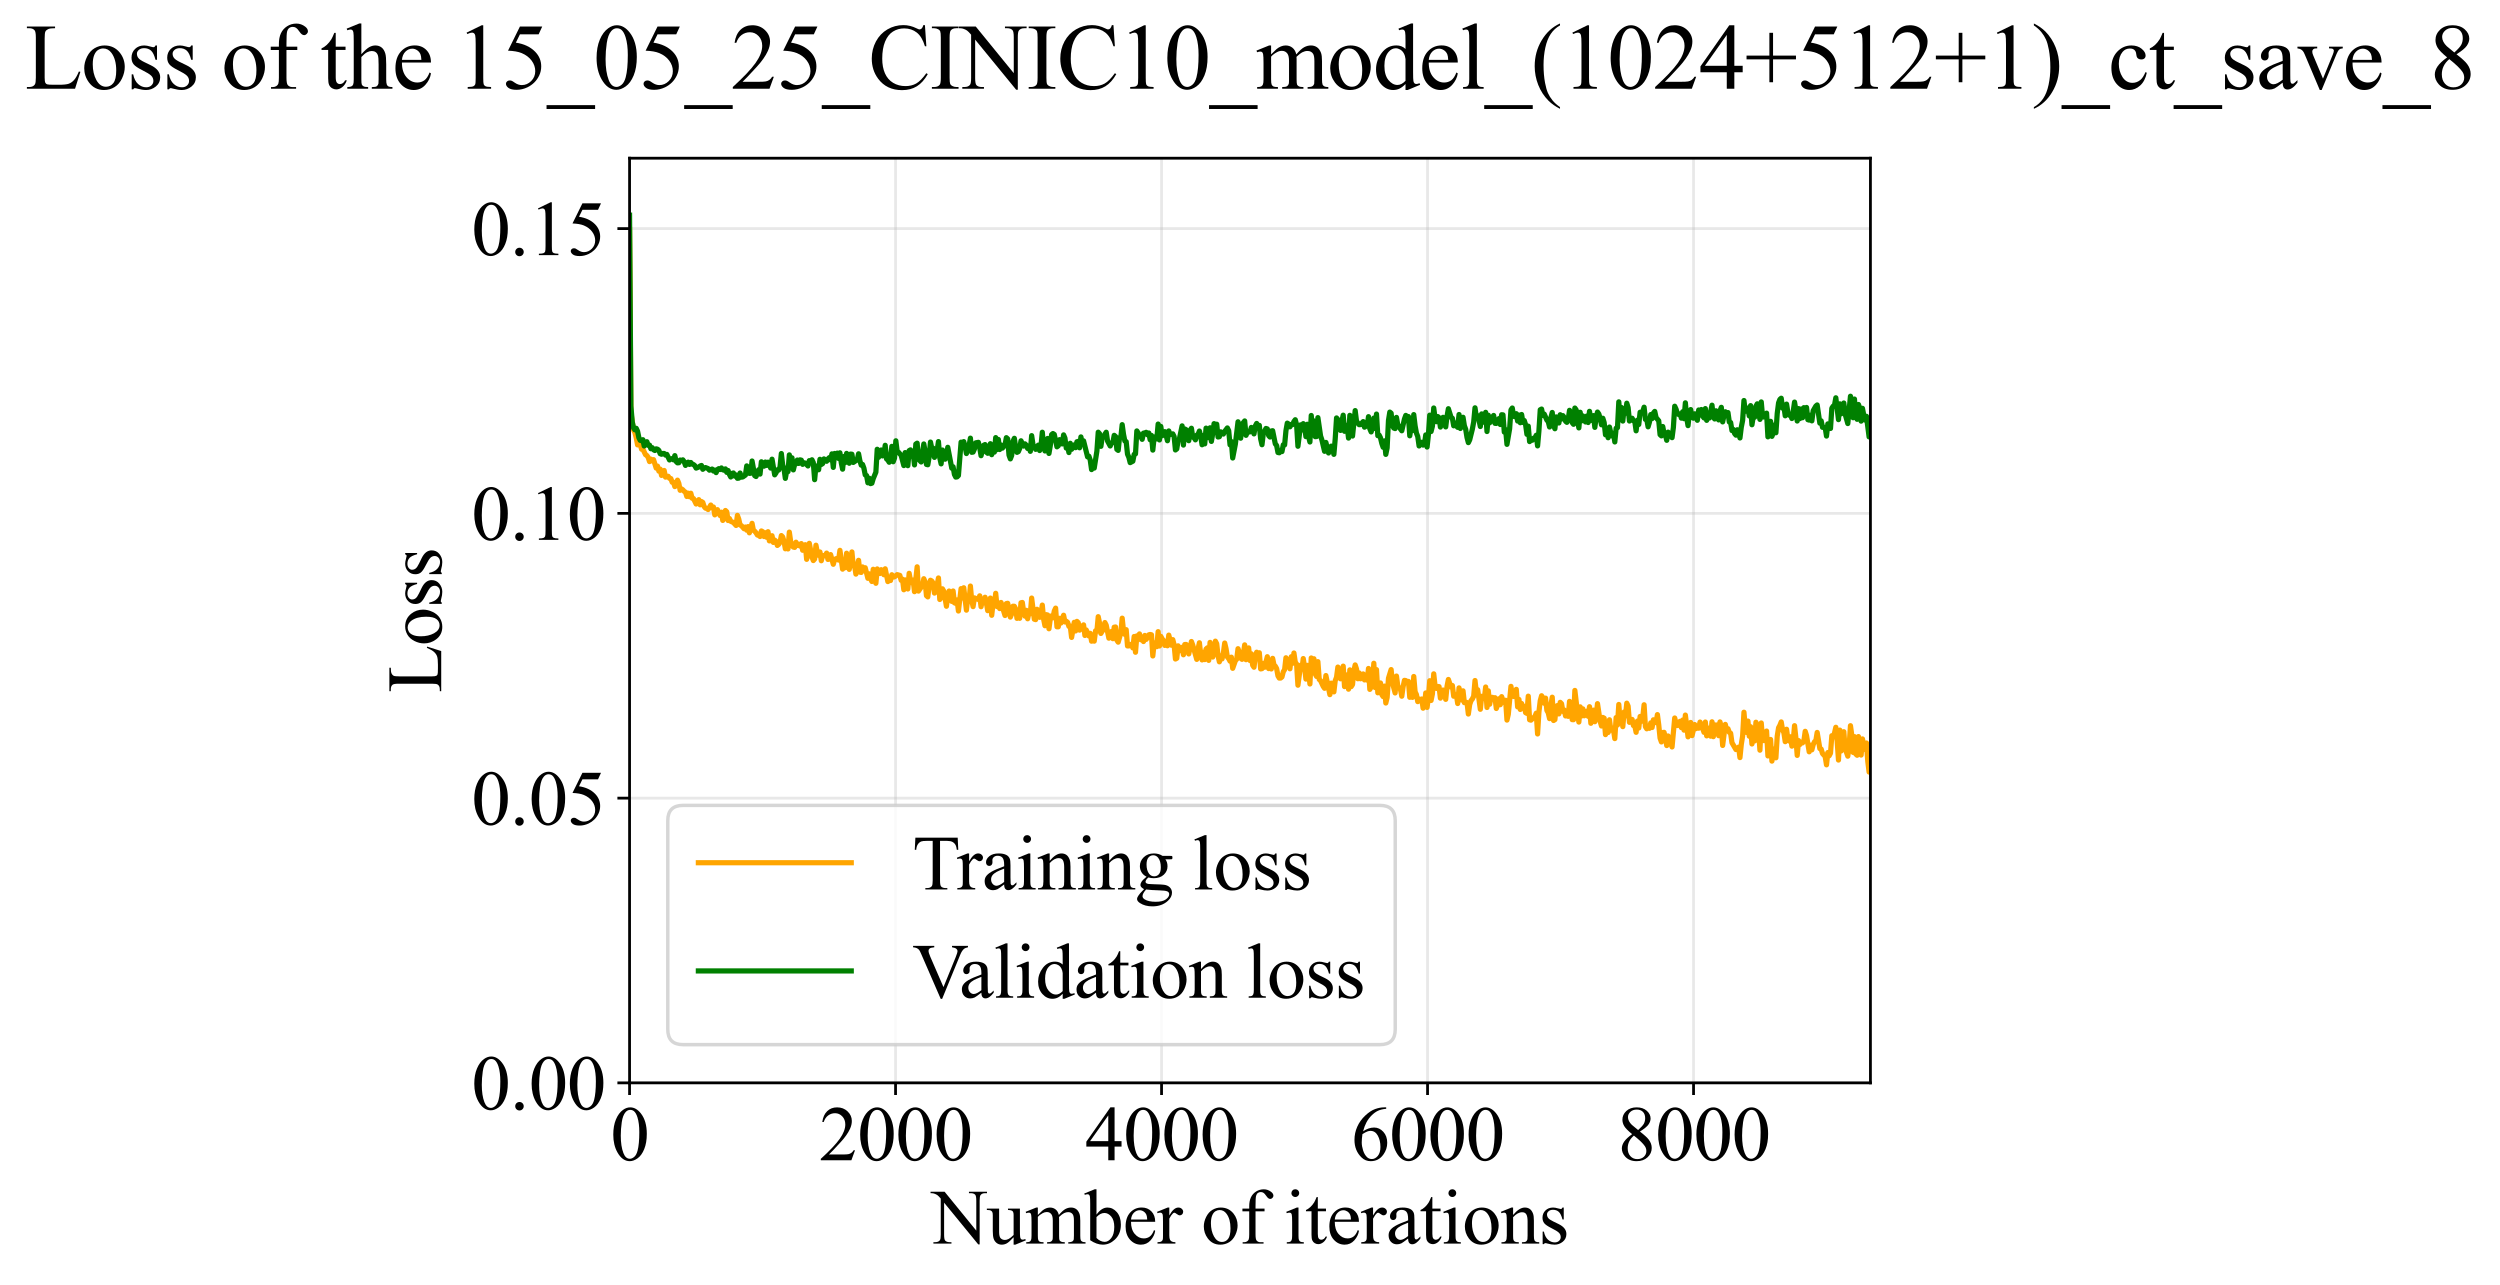 <?xml version="1.0" encoding="utf-8" standalone="no"?>
<!DOCTYPE svg PUBLIC "-//W3C//DTD SVG 1.1//EN"
  "http://www.w3.org/Graphics/SVG/1.1/DTD/svg11.dtd">
<svg xmlns:xlink="http://www.w3.org/1999/xlink" width="719.495pt" height="369.808pt" viewBox="0 0 719.495 369.808" xmlns="http://www.w3.org/2000/svg" version="1.1">
 <defs>
  <style type="text/css">*{stroke-linejoin: round; stroke-linecap: butt}</style>
 </defs>
 <g id="figure_1">
  <g id="patch_1">
   <path d="M 0 369.808 
L 719.495 369.808 
L 719.495 0 
L 0 0 
z
" style="fill: #ffffff"/>
  </g>
  <g id="axes_1">
   <g id="patch_2">
    <path d="M 181.187 311.644 
L 538.307 311.644 
L 538.307 45.532 
L 181.187 45.532 
z
" style="fill: #ffffff"/>
   </g>
   <g id="matplotlib.axis_1">
    <g id="xtick_1">
     <g id="line2d_1">
      <path d="M 181.187 311.644 
L 181.187 45.532 
" clip-path="url(#pda41bf06b9)" style="fill: none; stroke: #b0b0b0; stroke-opacity: 0.3; stroke-width: 0.8; stroke-linecap: square"/>
     </g>
     <g id="line2d_2">
      <defs>
       <path id="m9a6f2c9d5f" d="M 0 0 
L 0 3.5 
" style="stroke: #000000; stroke-width: 0.8"/>
      </defs>
      <g>
       <use xlink:href="#m9a6f2c9d5f" x="181.187" y="311.644" style="stroke: #000000; stroke-width: 0.8"/>
      </g>
     </g>
     <g id="text_1">
      <!-- 0 -->
      <g transform="translate(175.687 333.92) scale(0.22 -0.22)">
       <defs>
        <path id="TimesNewRomanPSMT-30" d="M 231 2094 
Q 231 2819 450 3342 
Q 669 3866 1031 4122 
Q 1313 4325 1613 4325 
Q 2100 4325 2488 3828 
Q 2972 3213 2972 2159 
Q 2972 1422 2759 906 
Q 2547 391 2217 158 
Q 1888 -75 1581 -75 
Q 975 -75 572 641 
Q 231 1244 231 2094 
z
M 844 2016 
Q 844 1141 1059 588 
Q 1238 122 1591 122 
Q 1759 122 1940 273 
Q 2122 425 2216 781 
Q 2359 1319 2359 2297 
Q 2359 3022 2209 3506 
Q 2097 3866 1919 4016 
Q 1791 4119 1609 4119 
Q 1397 4119 1231 3928 
Q 1006 3669 925 3112 
Q 844 2556 844 2016 
z
" transform="scale(0.016)"/>
       </defs>
       <use xlink:href="#TimesNewRomanPSMT-30"/>
      </g>
     </g>
    </g>
    <g id="xtick_2">
     <g id="line2d_3">
      <path d="M 257.74 311.644 
L 257.74 45.532 
" clip-path="url(#pda41bf06b9)" style="fill: none; stroke: #b0b0b0; stroke-opacity: 0.3; stroke-width: 0.8; stroke-linecap: square"/>
     </g>
     <g id="line2d_4">
      <g>
       <use xlink:href="#m9a6f2c9d5f" x="257.74" y="311.644" style="stroke: #000000; stroke-width: 0.8"/>
      </g>
     </g>
     <g id="text_2">
      <!-- 2000 -->
      <g transform="translate(235.74 333.92) scale(0.22 -0.22)">
       <defs>
        <path id="TimesNewRomanPSMT-32" d="M 2934 816 
L 2638 0 
L 138 0 
L 138 116 
Q 1241 1122 1691 1759 
Q 2141 2397 2141 2925 
Q 2141 3328 1894 3587 
Q 1647 3847 1303 3847 
Q 991 3847 742 3664 
Q 494 3481 375 3128 
L 259 3128 
Q 338 3706 661 4015 
Q 984 4325 1469 4325 
Q 1984 4325 2329 3994 
Q 2675 3663 2675 3213 
Q 2675 2891 2525 2569 
Q 2294 2063 1775 1497 
Q 997 647 803 472 
L 1909 472 
Q 2247 472 2383 497 
Q 2519 522 2628 598 
Q 2738 675 2819 816 
L 2934 816 
z
" transform="scale(0.016)"/>
       </defs>
       <use xlink:href="#TimesNewRomanPSMT-32"/>
       <use xlink:href="#TimesNewRomanPSMT-30" transform="translate(50 0)"/>
       <use xlink:href="#TimesNewRomanPSMT-30" transform="translate(100 0)"/>
       <use xlink:href="#TimesNewRomanPSMT-30" transform="translate(150 0)"/>
      </g>
     </g>
    </g>
    <g id="xtick_3">
     <g id="line2d_5">
      <path d="M 334.293 311.644 
L 334.293 45.532 
" clip-path="url(#pda41bf06b9)" style="fill: none; stroke: #b0b0b0; stroke-opacity: 0.3; stroke-width: 0.8; stroke-linecap: square"/>
     </g>
     <g id="line2d_6">
      <g>
       <use xlink:href="#m9a6f2c9d5f" x="334.293" y="311.644" style="stroke: #000000; stroke-width: 0.8"/>
      </g>
     </g>
     <g id="text_3">
      <!-- 4000 -->
      <g transform="translate(312.293 333.92) scale(0.22 -0.22)">
       <defs>
        <path id="TimesNewRomanPSMT-34" d="M 2978 1563 
L 2978 1119 
L 2409 1119 
L 2409 0 
L 1894 0 
L 1894 1119 
L 100 1119 
L 100 1519 
L 2066 4325 
L 2409 4325 
L 2409 1563 
L 2978 1563 
z
M 1894 1563 
L 1894 3666 
L 406 1563 
L 1894 1563 
z
" transform="scale(0.016)"/>
       </defs>
       <use xlink:href="#TimesNewRomanPSMT-34"/>
       <use xlink:href="#TimesNewRomanPSMT-30" transform="translate(50 0)"/>
       <use xlink:href="#TimesNewRomanPSMT-30" transform="translate(100 0)"/>
       <use xlink:href="#TimesNewRomanPSMT-30" transform="translate(150 0)"/>
      </g>
     </g>
    </g>
    <g id="xtick_4">
     <g id="line2d_7">
      <path d="M 410.846 311.644 
L 410.846 45.532 
" clip-path="url(#pda41bf06b9)" style="fill: none; stroke: #b0b0b0; stroke-opacity: 0.3; stroke-width: 0.8; stroke-linecap: square"/>
     </g>
     <g id="line2d_8">
      <g>
       <use xlink:href="#m9a6f2c9d5f" x="410.846" y="311.644" style="stroke: #000000; stroke-width: 0.8"/>
      </g>
     </g>
     <g id="text_4">
      <!-- 6000 -->
      <g transform="translate(388.846 333.92) scale(0.22 -0.22)">
       <defs>
        <path id="TimesNewRomanPSMT-36" d="M 2869 4325 
L 2869 4209 
Q 2456 4169 2195 4045 
Q 1934 3922 1679 3669 
Q 1425 3416 1258 3105 
Q 1091 2794 978 2366 
Q 1428 2675 1881 2675 
Q 2316 2675 2634 2325 
Q 2953 1975 2953 1425 
Q 2953 894 2631 456 
Q 2244 -75 1606 -75 
Q 1172 -75 869 213 
Q 275 772 275 1663 
Q 275 2231 503 2743 
Q 731 3256 1154 3653 
Q 1578 4050 1965 4187 
Q 2353 4325 2688 4325 
L 2869 4325 
z
M 925 2138 
Q 869 1716 869 1456 
Q 869 1156 980 804 
Q 1091 453 1309 247 
Q 1469 100 1697 100 
Q 1969 100 2183 356 
Q 2397 613 2397 1088 
Q 2397 1622 2184 2012 
Q 1972 2403 1581 2403 
Q 1463 2403 1327 2353 
Q 1191 2303 925 2138 
z
" transform="scale(0.016)"/>
       </defs>
       <use xlink:href="#TimesNewRomanPSMT-36"/>
       <use xlink:href="#TimesNewRomanPSMT-30" transform="translate(50 0)"/>
       <use xlink:href="#TimesNewRomanPSMT-30" transform="translate(100 0)"/>
       <use xlink:href="#TimesNewRomanPSMT-30" transform="translate(150 0)"/>
      </g>
     </g>
    </g>
    <g id="xtick_5">
     <g id="line2d_9">
      <path d="M 487.399 311.644 
L 487.399 45.532 
" clip-path="url(#pda41bf06b9)" style="fill: none; stroke: #b0b0b0; stroke-opacity: 0.3; stroke-width: 0.8; stroke-linecap: square"/>
     </g>
     <g id="line2d_10">
      <g>
       <use xlink:href="#m9a6f2c9d5f" x="487.399" y="311.644" style="stroke: #000000; stroke-width: 0.8"/>
      </g>
     </g>
     <g id="text_5">
      <!-- 8000 -->
      <g transform="translate(465.399 333.92) scale(0.22 -0.22)">
       <defs>
        <path id="TimesNewRomanPSMT-38" d="M 1228 2134 
Q 725 2547 579 2797 
Q 434 3047 434 3316 
Q 434 3728 753 4026 
Q 1072 4325 1600 4325 
Q 2113 4325 2425 4047 
Q 2738 3769 2738 3413 
Q 2738 3175 2569 2928 
Q 2400 2681 1866 2347 
Q 2416 1922 2594 1678 
Q 2831 1359 2831 1006 
Q 2831 559 2490 242 
Q 2150 -75 1597 -75 
Q 994 -75 656 303 
Q 388 606 388 966 
Q 388 1247 577 1523 
Q 766 1800 1228 2134 
z
M 1719 2469 
Q 2094 2806 2194 3001 
Q 2294 3197 2294 3444 
Q 2294 3772 2109 3958 
Q 1925 4144 1606 4144 
Q 1288 4144 1088 3959 
Q 888 3775 888 3528 
Q 888 3366 970 3203 
Q 1053 3041 1206 2894 
L 1719 2469 
z
M 1375 2016 
Q 1116 1797 991 1539 
Q 866 1281 866 981 
Q 866 578 1086 336 
Q 1306 94 1647 94 
Q 1984 94 2187 284 
Q 2391 475 2391 747 
Q 2391 972 2272 1150 
Q 2050 1481 1375 2016 
z
" transform="scale(0.016)"/>
       </defs>
       <use xlink:href="#TimesNewRomanPSMT-38"/>
       <use xlink:href="#TimesNewRomanPSMT-30" transform="translate(50 0)"/>
       <use xlink:href="#TimesNewRomanPSMT-30" transform="translate(100 0)"/>
       <use xlink:href="#TimesNewRomanPSMT-30" transform="translate(150 0)"/>
      </g>
     </g>
    </g>
    <g id="text_6">
     <!-- Number of iterations -->
     <g transform="translate(268.105 357.902) scale(0.22 -0.22)">
      <defs>
       <path id="TimesNewRomanPSMT-4e" d="M -84 4238 
L 1066 4238 
L 3656 1059 
L 3656 3503 
Q 3656 3894 3569 3991 
Q 3453 4122 3203 4122 
L 3056 4122 
L 3056 4238 
L 4531 4238 
L 4531 4122 
L 4381 4122 
Q 4113 4122 4000 3959 
Q 3931 3859 3931 3503 
L 3931 -69 
L 3819 -69 
L 1025 3344 
L 1025 734 
Q 1025 344 1109 247 
Q 1228 116 1475 116 
L 1625 116 
L 1625 0 
L 150 0 
L 150 116 
L 297 116 
Q 569 116 681 278 
Q 750 378 750 734 
L 750 3681 
Q 566 3897 470 3965 
Q 375 4034 191 4094 
Q 100 4122 -84 4122 
L -84 4238 
z
" transform="scale(0.016)"/>
       <path id="TimesNewRomanPSMT-75" d="M 2709 2863 
L 2709 1128 
Q 2709 631 2732 520 
Q 2756 409 2807 365 
Q 2859 322 2928 322 
Q 3025 322 3147 375 
L 3191 266 
L 2334 -88 
L 2194 -88 
L 2194 519 
Q 1825 119 1631 15 
Q 1438 -88 1222 -88 
Q 981 -88 804 51 
Q 628 191 559 409 
Q 491 628 491 1028 
L 491 2306 
Q 491 2509 447 2587 
Q 403 2666 317 2708 
Q 231 2750 6 2747 
L 6 2863 
L 1009 2863 
L 1009 947 
Q 1009 547 1148 422 
Q 1288 297 1484 297 
Q 1619 297 1789 381 
Q 1959 466 2194 703 
L 2194 2325 
Q 2194 2569 2105 2655 
Q 2016 2741 1734 2747 
L 1734 2863 
L 2709 2863 
z
" transform="scale(0.016)"/>
       <path id="TimesNewRomanPSMT-6d" d="M 1050 2338 
Q 1363 2650 1419 2697 
Q 1559 2816 1721 2881 
Q 1884 2947 2044 2947 
Q 2313 2947 2506 2790 
Q 2700 2634 2766 2338 
Q 3088 2713 3309 2830 
Q 3531 2947 3766 2947 
Q 3994 2947 4170 2830 
Q 4347 2713 4450 2447 
Q 4519 2266 4519 1878 
L 4519 647 
Q 4519 378 4559 278 
Q 4591 209 4675 161 
Q 4759 113 4950 113 
L 4950 0 
L 3538 0 
L 3538 113 
L 3597 113 
Q 3781 113 3884 184 
Q 3956 234 3988 344 
Q 4000 397 4000 647 
L 4000 1878 
Q 4000 2228 3916 2372 
Q 3794 2572 3525 2572 
Q 3359 2572 3192 2489 
Q 3025 2406 2788 2181 
L 2781 2147 
L 2788 2013 
L 2788 647 
Q 2788 353 2820 281 
Q 2853 209 2943 161 
Q 3034 113 3253 113 
L 3253 0 
L 1806 0 
L 1806 113 
Q 2044 113 2133 169 
Q 2222 225 2256 338 
Q 2272 391 2272 647 
L 2272 1878 
Q 2272 2228 2169 2381 
Q 2031 2581 1784 2581 
Q 1616 2581 1450 2491 
Q 1191 2353 1050 2181 
L 1050 647 
Q 1050 366 1089 281 
Q 1128 197 1204 155 
Q 1281 113 1516 113 
L 1516 0 
L 100 0 
L 100 113 
Q 297 113 375 155 
Q 453 197 493 289 
Q 534 381 534 647 
L 534 1741 
Q 534 2213 506 2350 
Q 484 2453 437 2492 
Q 391 2531 309 2531 
Q 222 2531 100 2484 
L 53 2597 
L 916 2947 
L 1050 2947 
L 1050 2338 
z
" transform="scale(0.016)"/>
       <path id="TimesNewRomanPSMT-62" d="M 984 2369 
Q 1400 2947 1881 2947 
Q 2322 2947 2650 2570 
Q 2978 2194 2978 1541 
Q 2978 778 2472 313 
Q 2038 -88 1503 -88 
Q 1253 -88 995 3 
Q 738 94 469 275 
L 469 3241 
Q 469 3728 445 3840 
Q 422 3953 372 3993 
Q 322 4034 247 4034 
Q 159 4034 28 3984 
L -16 4094 
L 844 4444 
L 984 4444 
L 984 2369 
z
M 984 2169 
L 984 456 
Q 1144 300 1314 220 
Q 1484 141 1663 141 
Q 1947 141 2192 453 
Q 2438 766 2438 1363 
Q 2438 1913 2192 2208 
Q 1947 2503 1634 2503 
Q 1469 2503 1303 2419 
Q 1178 2356 984 2169 
z
" transform="scale(0.016)"/>
       <path id="TimesNewRomanPSMT-65" d="M 681 1784 
Q 678 1147 991 784 
Q 1303 422 1725 422 
Q 2006 422 2214 576 
Q 2422 731 2563 1106 
L 2659 1044 
Q 2594 616 2278 264 
Q 1963 -88 1488 -88 
Q 972 -88 605 314 
Q 238 716 238 1394 
Q 238 2128 614 2539 
Q 991 2950 1559 2950 
Q 2041 2950 2350 2633 
Q 2659 2316 2659 1784 
L 681 1784 
z
M 681 1966 
L 2006 1966 
Q 1991 2241 1941 2353 
Q 1863 2528 1708 2628 
Q 1553 2728 1384 2728 
Q 1125 2728 920 2526 
Q 716 2325 681 1966 
z
" transform="scale(0.016)"/>
       <path id="TimesNewRomanPSMT-72" d="M 1038 2947 
L 1038 2303 
Q 1397 2947 1775 2947 
Q 1947 2947 2059 2842 
Q 2172 2738 2172 2600 
Q 2172 2478 2090 2393 
Q 2009 2309 1897 2309 
Q 1788 2309 1652 2417 
Q 1516 2525 1450 2525 
Q 1394 2525 1328 2463 
Q 1188 2334 1038 2041 
L 1038 669 
Q 1038 431 1097 309 
Q 1138 225 1241 169 
Q 1344 113 1538 113 
L 1538 0 
L 72 0 
L 72 113 
Q 291 113 397 181 
Q 475 231 506 341 
Q 522 394 522 644 
L 522 1753 
Q 522 2253 501 2348 
Q 481 2444 426 2487 
Q 372 2531 291 2531 
Q 194 2531 72 2484 
L 41 2597 
L 906 2947 
L 1038 2947 
z
" transform="scale(0.016)"/>
       <path id="TimesNewRomanPSMT-20" transform="scale(0.016)"/>
       <path id="TimesNewRomanPSMT-6f" d="M 1600 2947 
Q 2250 2947 2644 2453 
Q 2978 2031 2978 1484 
Q 2978 1100 2793 706 
Q 2609 313 2286 112 
Q 1963 -88 1566 -88 
Q 919 -88 538 428 
Q 216 863 216 1403 
Q 216 1797 411 2186 
Q 606 2575 925 2761 
Q 1244 2947 1600 2947 
z
M 1503 2744 
Q 1338 2744 1170 2645 
Q 1003 2547 900 2300 
Q 797 2053 797 1666 
Q 797 1041 1045 587 
Q 1294 134 1700 134 
Q 2003 134 2200 384 
Q 2397 634 2397 1244 
Q 2397 2006 2069 2444 
Q 1847 2744 1503 2744 
z
" transform="scale(0.016)"/>
       <path id="TimesNewRomanPSMT-66" d="M 1319 2638 
L 1319 756 
Q 1319 356 1406 250 
Q 1522 113 1716 113 
L 1975 113 
L 1975 0 
L 266 0 
L 266 113 
L 394 113 
Q 519 113 622 175 
Q 725 238 764 344 
Q 803 450 803 756 
L 803 2638 
L 247 2638 
L 247 2863 
L 803 2863 
L 803 3050 
Q 803 3478 940 3775 
Q 1078 4072 1361 4255 
Q 1644 4438 1997 4438 
Q 2325 4438 2600 4225 
Q 2781 4084 2781 3909 
Q 2781 3816 2700 3733 
Q 2619 3650 2525 3650 
Q 2453 3650 2373 3701 
Q 2294 3753 2178 3923 
Q 2063 4094 1966 4153 
Q 1869 4213 1750 4213 
Q 1606 4213 1506 4136 
Q 1406 4059 1362 3898 
Q 1319 3738 1319 3069 
L 1319 2863 
L 2056 2863 
L 2056 2638 
L 1319 2638 
z
" transform="scale(0.016)"/>
       <path id="TimesNewRomanPSMT-69" d="M 928 4444 
Q 1059 4444 1151 4351 
Q 1244 4259 1244 4128 
Q 1244 3997 1151 3903 
Q 1059 3809 928 3809 
Q 797 3809 703 3903 
Q 609 3997 609 4128 
Q 609 4259 701 4351 
Q 794 4444 928 4444 
z
M 1188 2947 
L 1188 647 
Q 1188 378 1227 289 
Q 1266 200 1342 156 
Q 1419 113 1622 113 
L 1622 0 
L 231 0 
L 231 113 
Q 441 113 512 153 
Q 584 194 626 287 
Q 669 381 669 647 
L 669 1750 
Q 669 2216 641 2353 
Q 619 2453 572 2492 
Q 525 2531 444 2531 
Q 356 2531 231 2484 
L 188 2597 
L 1050 2947 
L 1188 2947 
z
" transform="scale(0.016)"/>
       <path id="TimesNewRomanPSMT-74" d="M 1031 3803 
L 1031 2863 
L 1700 2863 
L 1700 2644 
L 1031 2644 
L 1031 788 
Q 1031 509 1111 412 
Q 1191 316 1316 316 
Q 1419 316 1516 380 
Q 1613 444 1666 569 
L 1788 569 
Q 1678 263 1478 108 
Q 1278 -47 1066 -47 
Q 922 -47 784 33 
Q 647 113 581 261 
Q 516 409 516 719 
L 516 2644 
L 63 2644 
L 63 2747 
Q 234 2816 414 2980 
Q 594 3144 734 3369 
Q 806 3488 934 3803 
L 1031 3803 
z
" transform="scale(0.016)"/>
       <path id="TimesNewRomanPSMT-61" d="M 1822 413 
Q 1381 72 1269 19 
Q 1100 -59 909 -59 
Q 613 -59 420 144 
Q 228 347 228 678 
Q 228 888 322 1041 
Q 450 1253 767 1440 
Q 1084 1628 1822 1897 
L 1822 2009 
Q 1822 2438 1686 2597 
Q 1550 2756 1291 2756 
Q 1094 2756 978 2650 
Q 859 2544 859 2406 
L 866 2225 
Q 866 2081 792 2003 
Q 719 1925 600 1925 
Q 484 1925 411 2006 
Q 338 2088 338 2228 
Q 338 2497 613 2722 
Q 888 2947 1384 2947 
Q 1766 2947 2009 2819 
Q 2194 2722 2281 2516 
Q 2338 2381 2338 1966 
L 2338 994 
Q 2338 584 2353 492 
Q 2369 400 2405 369 
Q 2441 338 2488 338 
Q 2538 338 2575 359 
Q 2641 400 2828 588 
L 2828 413 
Q 2478 -56 2159 -56 
Q 2006 -56 1915 50 
Q 1825 156 1822 413 
z
M 1822 616 
L 1822 1706 
Q 1350 1519 1213 1441 
Q 966 1303 859 1153 
Q 753 1003 753 825 
Q 753 600 887 451 
Q 1022 303 1197 303 
Q 1434 303 1822 616 
z
" transform="scale(0.016)"/>
       <path id="TimesNewRomanPSMT-6e" d="M 1034 2341 
Q 1538 2947 1994 2947 
Q 2228 2947 2397 2830 
Q 2566 2713 2666 2444 
Q 2734 2256 2734 1869 
L 2734 647 
Q 2734 375 2778 278 
Q 2813 200 2889 156 
Q 2966 113 3172 113 
L 3172 0 
L 1756 0 
L 1756 113 
L 1816 113 
Q 2016 113 2095 173 
Q 2175 234 2206 353 
Q 2219 400 2219 647 
L 2219 1819 
Q 2219 2209 2117 2386 
Q 2016 2563 1775 2563 
Q 1403 2563 1034 2156 
L 1034 647 
Q 1034 356 1069 288 
Q 1113 197 1189 155 
Q 1266 113 1500 113 
L 1500 0 
L 84 0 
L 84 113 
L 147 113 
Q 366 113 442 223 
Q 519 334 519 647 
L 519 1709 
Q 519 2225 495 2337 
Q 472 2450 423 2490 
Q 375 2531 294 2531 
Q 206 2531 84 2484 
L 38 2597 
L 900 2947 
L 1034 2947 
L 1034 2341 
z
" transform="scale(0.016)"/>
       <path id="TimesNewRomanPSMT-73" d="M 2050 2947 
L 2050 1972 
L 1947 1972 
Q 1828 2431 1642 2597 
Q 1456 2763 1169 2763 
Q 950 2763 815 2647 
Q 681 2531 681 2391 
Q 681 2216 781 2091 
Q 878 1963 1175 1819 
L 1631 1597 
Q 2266 1288 2266 781 
Q 2266 391 1970 151 
Q 1675 -88 1309 -88 
Q 1047 -88 709 6 
Q 606 38 541 38 
Q 469 38 428 -44 
L 325 -44 
L 325 978 
L 428 978 
Q 516 541 762 319 
Q 1009 97 1316 97 
Q 1531 97 1667 223 
Q 1803 350 1803 528 
Q 1803 744 1651 891 
Q 1500 1038 1047 1263 
Q 594 1488 453 1669 
Q 313 1847 313 2119 
Q 313 2472 555 2709 
Q 797 2947 1181 2947 
Q 1350 2947 1591 2875 
Q 1750 2828 1803 2828 
Q 1853 2828 1881 2850 
Q 1909 2872 1947 2947 
L 2050 2947 
z
" transform="scale(0.016)"/>
      </defs>
      <use xlink:href="#TimesNewRomanPSMT-4e"/>
      <use xlink:href="#TimesNewRomanPSMT-75" transform="translate(72.217 0)"/>
      <use xlink:href="#TimesNewRomanPSMT-6d" transform="translate(122.217 0)"/>
      <use xlink:href="#TimesNewRomanPSMT-62" transform="translate(200 0)"/>
      <use xlink:href="#TimesNewRomanPSMT-65" transform="translate(250 0)"/>
      <use xlink:href="#TimesNewRomanPSMT-72" transform="translate(294.385 0)"/>
      <use xlink:href="#TimesNewRomanPSMT-20" transform="translate(327.686 0)"/>
      <use xlink:href="#TimesNewRomanPSMT-6f" transform="translate(352.686 0)"/>
      <use xlink:href="#TimesNewRomanPSMT-66" transform="translate(402.686 0)"/>
      <use xlink:href="#TimesNewRomanPSMT-20" transform="translate(435.986 0)"/>
      <use xlink:href="#TimesNewRomanPSMT-69" transform="translate(460.986 0)"/>
      <use xlink:href="#TimesNewRomanPSMT-74" transform="translate(488.77 0)"/>
      <use xlink:href="#TimesNewRomanPSMT-65" transform="translate(516.553 0)"/>
      <use xlink:href="#TimesNewRomanPSMT-72" transform="translate(560.938 0)"/>
      <use xlink:href="#TimesNewRomanPSMT-61" transform="translate(594.238 0)"/>
      <use xlink:href="#TimesNewRomanPSMT-74" transform="translate(638.623 0)"/>
      <use xlink:href="#TimesNewRomanPSMT-69" transform="translate(666.406 0)"/>
      <use xlink:href="#TimesNewRomanPSMT-6f" transform="translate(694.189 0)"/>
      <use xlink:href="#TimesNewRomanPSMT-6e" transform="translate(744.189 0)"/>
      <use xlink:href="#TimesNewRomanPSMT-73" transform="translate(794.189 0)"/>
     </g>
    </g>
   </g>
   <g id="matplotlib.axis_2">
    <g id="ytick_1">
     <g id="line2d_11">
      <path d="M 181.187 311.644 
L 538.307 311.644 
" clip-path="url(#pda41bf06b9)" style="fill: none; stroke: #b0b0b0; stroke-opacity: 0.3; stroke-width: 0.8; stroke-linecap: square"/>
     </g>
     <g id="line2d_12">
      <defs>
       <path id="ma61ae23428" d="M 0 0 
L -3.5 0 
" style="stroke: #000000; stroke-width: 0.8"/>
      </defs>
      <g>
       <use xlink:href="#ma61ae23428" x="181.187" y="311.644" style="stroke: #000000; stroke-width: 0.8"/>
      </g>
     </g>
     <g id="text_7">
      <!-- 0.00 -->
      <g transform="translate(135.687 319.282) scale(0.22 -0.22)">
       <defs>
        <path id="TimesNewRomanPSMT-2e" d="M 800 606 
Q 947 606 1047 504 
Q 1147 403 1147 259 
Q 1147 116 1045 14 
Q 944 -88 800 -88 
Q 656 -88 554 14 
Q 453 116 453 259 
Q 453 406 554 506 
Q 656 606 800 606 
z
" transform="scale(0.016)"/>
       </defs>
       <use xlink:href="#TimesNewRomanPSMT-30"/>
       <use xlink:href="#TimesNewRomanPSMT-2e" transform="translate(50 0)"/>
       <use xlink:href="#TimesNewRomanPSMT-30" transform="translate(75 0)"/>
       <use xlink:href="#TimesNewRomanPSMT-30" transform="translate(125 0)"/>
      </g>
     </g>
    </g>
    <g id="ytick_2">
     <g id="line2d_13">
      <path d="M 181.187 229.694 
L 538.307 229.694 
" clip-path="url(#pda41bf06b9)" style="fill: none; stroke: #b0b0b0; stroke-opacity: 0.3; stroke-width: 0.8; stroke-linecap: square"/>
     </g>
     <g id="line2d_14">
      <g>
       <use xlink:href="#ma61ae23428" x="181.187" y="229.694" style="stroke: #000000; stroke-width: 0.8"/>
      </g>
     </g>
     <g id="text_8">
      <!-- 0.05 -->
      <g transform="translate(135.687 237.332) scale(0.22 -0.22)">
       <defs>
        <path id="TimesNewRomanPSMT-35" d="M 2778 4238 
L 2534 3706 
L 1259 3706 
L 981 3138 
Q 1809 3016 2294 2522 
Q 2709 2097 2709 1522 
Q 2709 1188 2573 903 
Q 2438 619 2231 419 
Q 2025 219 1772 97 
Q 1413 -75 1034 -75 
Q 653 -75 479 54 
Q 306 184 306 341 
Q 306 428 378 495 
Q 450 563 559 563 
Q 641 563 702 538 
Q 763 513 909 409 
Q 1144 247 1384 247 
Q 1750 247 2026 523 
Q 2303 800 2303 1197 
Q 2303 1581 2056 1914 
Q 1809 2247 1375 2428 
Q 1034 2569 447 2591 
L 1259 4238 
L 2778 4238 
z
" transform="scale(0.016)"/>
       </defs>
       <use xlink:href="#TimesNewRomanPSMT-30"/>
       <use xlink:href="#TimesNewRomanPSMT-2e" transform="translate(50 0)"/>
       <use xlink:href="#TimesNewRomanPSMT-30" transform="translate(75 0)"/>
       <use xlink:href="#TimesNewRomanPSMT-35" transform="translate(125 0)"/>
      </g>
     </g>
    </g>
    <g id="ytick_3">
     <g id="line2d_15">
      <path d="M 181.187 147.744 
L 538.307 147.744 
" clip-path="url(#pda41bf06b9)" style="fill: none; stroke: #b0b0b0; stroke-opacity: 0.3; stroke-width: 0.8; stroke-linecap: square"/>
     </g>
     <g id="line2d_16">
      <g>
       <use xlink:href="#ma61ae23428" x="181.187" y="147.744" style="stroke: #000000; stroke-width: 0.8"/>
      </g>
     </g>
     <g id="text_9">
      <!-- 0.10 -->
      <g transform="translate(135.687 155.382) scale(0.22 -0.22)">
       <defs>
        <path id="TimesNewRomanPSMT-31" d="M 750 3822 
L 1781 4325 
L 1884 4325 
L 1884 747 
Q 1884 391 1914 303 
Q 1944 216 2037 169 
Q 2131 122 2419 116 
L 2419 0 
L 825 0 
L 825 116 
Q 1125 122 1212 167 
Q 1300 213 1334 289 
Q 1369 366 1369 747 
L 1369 3034 
Q 1369 3497 1338 3628 
Q 1316 3728 1258 3775 
Q 1200 3822 1119 3822 
Q 1003 3822 797 3725 
L 750 3822 
z
" transform="scale(0.016)"/>
       </defs>
       <use xlink:href="#TimesNewRomanPSMT-30"/>
       <use xlink:href="#TimesNewRomanPSMT-2e" transform="translate(50 0)"/>
       <use xlink:href="#TimesNewRomanPSMT-31" transform="translate(75 0)"/>
       <use xlink:href="#TimesNewRomanPSMT-30" transform="translate(125 0)"/>
      </g>
     </g>
    </g>
    <g id="ytick_4">
     <g id="line2d_17">
      <path d="M 181.187 65.794 
L 538.307 65.794 
" clip-path="url(#pda41bf06b9)" style="fill: none; stroke: #b0b0b0; stroke-opacity: 0.3; stroke-width: 0.8; stroke-linecap: square"/>
     </g>
     <g id="line2d_18">
      <g>
       <use xlink:href="#ma61ae23428" x="181.187" y="65.794" style="stroke: #000000; stroke-width: 0.8"/>
      </g>
     </g>
     <g id="text_10">
      <!-- 0.15 -->
      <g transform="translate(135.687 73.432) scale(0.22 -0.22)">
       <use xlink:href="#TimesNewRomanPSMT-30"/>
       <use xlink:href="#TimesNewRomanPSMT-2e" transform="translate(50 0)"/>
       <use xlink:href="#TimesNewRomanPSMT-31" transform="translate(75 0)"/>
       <use xlink:href="#TimesNewRomanPSMT-35" transform="translate(125 0)"/>
      </g>
     </g>
    </g>
    <g id="text_11">
     <!-- Loss -->
     <g transform="translate(126.981 199.369) rotate(-90) scale(0.22 -0.22)">
      <defs>
       <path id="TimesNewRomanPSMT-4c" d="M 3669 1172 
L 3772 1150 
L 3409 0 
L 128 0 
L 128 116 
L 288 116 
Q 556 116 672 291 
Q 738 391 738 753 
L 738 3488 
Q 738 3884 650 3984 
Q 528 4122 288 4122 
L 128 4122 
L 128 4238 
L 2047 4238 
L 2047 4122 
Q 1709 4125 1573 4059 
Q 1438 3994 1388 3894 
Q 1338 3794 1338 3416 
L 1338 753 
Q 1338 494 1388 397 
Q 1425 331 1503 300 
Q 1581 269 1991 269 
L 2300 269 
Q 2788 269 2984 341 
Q 3181 413 3343 595 
Q 3506 778 3669 1172 
z
" transform="scale(0.016)"/>
      </defs>
      <use xlink:href="#TimesNewRomanPSMT-4c"/>
      <use xlink:href="#TimesNewRomanPSMT-6f" transform="translate(61.084 0)"/>
      <use xlink:href="#TimesNewRomanPSMT-73" transform="translate(111.084 0)"/>
      <use xlink:href="#TimesNewRomanPSMT-73" transform="translate(150 0)"/>
     </g>
    </g>
   </g>
   <g id="line2d_19">
    <path d="M 181.187 66.009 
L 181.57 118.74 
L 182.337 123.75 
L 182.72 124.47 
L 183.103 125.965 
L 183.486 128.037 
L 183.869 126.579 
L 184.636 129.278 
L 185.019 129.266 
L 185.785 130.859 
L 186.169 131.098 
L 186.552 131.656 
L 186.935 132.843 
L 187.318 132.144 
L 187.701 132.66 
L 188.084 132.289 
L 188.851 134.714 
L 189.234 134.151 
L 189.617 135.592 
L 190 135.015 
L 190.383 136.824 
L 190.767 135.852 
L 191.15 135.403 
L 191.533 137.314 
L 192.299 137.075 
L 192.683 137.663 
L 193.066 137.73 
L 193.449 138.793 
L 193.832 138.77 
L 194.215 140.035 
L 194.598 139.755 
L 194.982 138.187 
L 195.365 139.115 
L 195.748 141.109 
L 196.131 140.701 
L 196.514 140.965 
L 196.897 141.402 
L 197.281 141.646 
L 197.664 142.882 
L 198.047 141.934 
L 198.43 142.952 
L 198.813 141.955 
L 199.197 143.397 
L 199.58 143.48 
L 200.346 145.05 
L 200.729 144.194 
L 201.112 143.803 
L 201.496 145.278 
L 201.879 144.339 
L 202.262 144.598 
L 202.645 145.777 
L 203.028 146.235 
L 203.411 146.35 
L 203.795 146.638 
L 204.561 145.35 
L 204.944 146.137 
L 205.327 145.915 
L 205.711 148.174 
L 206.477 146.679 
L 206.86 147.676 
L 207.243 148.363 
L 207.626 147.402 
L 208.01 149.776 
L 208.393 149.131 
L 208.776 146.921 
L 209.159 147.297 
L 209.542 149.803 
L 209.925 149.236 
L 210.309 150.029 
L 211.075 150.378 
L 211.841 151.225 
L 212.225 148.324 
L 212.608 149.387 
L 212.991 151.092 
L 213.374 151.278 
L 214.14 152.164 
L 214.524 151.679 
L 214.907 152.587 
L 215.29 151.56 
L 215.673 153.345 
L 216.439 150.618 
L 216.823 152.596 
L 217.206 152.88 
L 217.589 153.333 
L 217.972 153.971 
L 218.355 154.097 
L 218.738 154.409 
L 219.122 152.809 
L 219.505 153.029 
L 219.888 154.414 
L 220.271 153.315 
L 220.654 154.636 
L 221.038 153.022 
L 221.421 155.66 
L 221.804 155.613 
L 222.187 154.182 
L 222.57 156.109 
L 222.953 155.436 
L 223.337 155.776 
L 223.72 156.971 
L 224.103 156.664 
L 224.486 156.065 
L 224.869 154.139 
L 225.252 154.519 
L 225.636 155.835 
L 226.019 157.939 
L 226.402 156.003 
L 226.785 157.984 
L 227.168 153.143 
L 227.552 155.814 
L 227.935 156.98 
L 228.318 157.446 
L 228.701 157.537 
L 229.084 156.05 
L 229.467 156.986 
L 229.851 156.626 
L 230.234 157.152 
L 230.617 156.446 
L 231 158.361 
L 231.383 157.963 
L 231.766 156.767 
L 232.15 160.972 
L 232.533 159.445 
L 232.916 156.368 
L 233.682 160.309 
L 234.066 161.324 
L 234.449 160.887 
L 234.832 156.913 
L 235.215 158.963 
L 235.598 159.819 
L 235.981 158.86 
L 236.365 161.379 
L 236.748 159.884 
L 237.514 159.936 
L 237.897 159.183 
L 238.28 161 
L 238.664 160.899 
L 239.047 159.616 
L 239.813 162.394 
L 240.196 161.101 
L 240.58 160.806 
L 240.963 160.718 
L 241.346 161.189 
L 241.729 158.39 
L 242.495 163.796 
L 242.879 162.452 
L 243.262 163.379 
L 243.645 159.221 
L 244.028 162.177 
L 244.411 163.866 
L 244.794 161.998 
L 245.178 158.847 
L 245.561 162.85 
L 245.944 162.784 
L 246.327 165.224 
L 246.71 162.895 
L 247.094 161.256 
L 247.477 164.658 
L 247.86 164.742 
L 248.243 163.162 
L 248.626 163.826 
L 249.009 163.401 
L 249.776 166.434 
L 250.159 165.152 
L 250.542 166.564 
L 250.925 167.343 
L 251.308 163.839 
L 251.692 164.824 
L 252.075 167.867 
L 252.458 163.74 
L 252.841 164.761 
L 253.224 165.052 
L 253.608 163.954 
L 254.374 165.403 
L 254.757 163.705 
L 255.523 167.377 
L 255.907 166.493 
L 256.29 167.072 
L 256.673 165.412 
L 257.056 166.082 
L 257.439 166.016 
L 258.206 165.379 
L 258.972 165.596 
L 259.355 167.018 
L 259.738 166.697 
L 260.121 169.729 
L 260.505 166.895 
L 261.271 169.506 
L 261.654 165.002 
L 262.037 167.105 
L 262.421 167.718 
L 262.804 166.932 
L 263.187 170.28 
L 263.953 163.133 
L 264.336 170.113 
L 265.103 169.005 
L 265.486 168.577 
L 265.869 166.556 
L 266.252 167.468 
L 266.635 171.434 
L 267.019 171.781 
L 267.402 168.743 
L 267.785 166.995 
L 268.168 167.211 
L 268.551 167.824 
L 268.935 170.688 
L 269.318 170.327 
L 270.084 166.341 
L 270.467 172.529 
L 270.85 171.98 
L 271.234 169.464 
L 271.617 170.126 
L 272.383 174.476 
L 272.766 171.412 
L 273.149 170.099 
L 273.533 170.718 
L 273.916 173.076 
L 274.299 170.086 
L 274.682 173.491 
L 275.065 173.647 
L 275.449 172.652 
L 275.832 175.846 
L 276.598 169.408 
L 276.981 172.095 
L 277.364 169.159 
L 278.131 175.599 
L 278.514 172.06 
L 278.897 172.723 
L 279.28 168.669 
L 279.663 172.844 
L 280.047 174.583 
L 280.43 172.07 
L 281.579 172.532 
L 281.963 171.479 
L 282.346 174.607 
L 282.729 172.647 
L 283.112 173.508 
L 283.495 171.889 
L 283.878 173.487 
L 284.262 175.748 
L 285.028 172.124 
L 285.411 177.078 
L 285.794 173.725 
L 286.177 173.875 
L 286.561 170.753 
L 286.944 174.565 
L 287.327 173.536 
L 287.71 175.147 
L 288.093 173.39 
L 289.243 177.14 
L 289.626 173.713 
L 290.009 173.632 
L 290.392 175.351 
L 290.776 177.594 
L 291.159 176.678 
L 291.542 174.468 
L 291.925 174.491 
L 292.308 175.251 
L 292.691 177.963 
L 293.075 177.045 
L 293.458 177.95 
L 293.841 173.482 
L 294.224 173.393 
L 294.607 176.05 
L 294.991 177.334 
L 295.374 175.657 
L 295.757 178.08 
L 296.14 176.17 
L 296.523 176.621 
L 296.906 172.125 
L 297.673 178.207 
L 298.056 178.323 
L 298.439 175.353 
L 298.822 177.026 
L 299.205 177.664 
L 299.589 176.562 
L 299.972 174.144 
L 300.355 178.216 
L 300.738 180.083 
L 301.121 176.898 
L 301.505 177.002 
L 301.888 180.954 
L 302.271 178.109 
L 302.654 177.242 
L 303.037 177.804 
L 303.42 175.869 
L 303.804 175.022 
L 304.187 180.385 
L 304.57 180.391 
L 304.953 177.947 
L 305.336 179.31 
L 306.103 177.066 
L 306.486 178.999 
L 306.869 178.791 
L 307.252 179.102 
L 307.635 180.268 
L 308.018 180.182 
L 308.402 183.445 
L 309.168 179.097 
L 309.551 181.585 
L 309.934 178.834 
L 310.318 179.207 
L 310.701 181.35 
L 311.084 180.154 
L 311.467 180.636 
L 311.85 179.837 
L 312.233 182.883 
L 312.617 181.304 
L 313.383 183.026 
L 313.766 182.278 
L 314.149 184.529 
L 314.532 184.418 
L 314.916 184.517 
L 315.299 181.54 
L 315.682 181.683 
L 316.065 177.479 
L 316.448 179.307 
L 316.832 182.303 
L 317.215 181.621 
L 317.598 181.231 
L 317.981 179.166 
L 318.364 179.921 
L 319.131 183.666 
L 319.514 183.162 
L 319.897 181.749 
L 320.28 183.81 
L 320.663 180.508 
L 321.046 180.447 
L 321.43 184.249 
L 321.813 184.808 
L 322.579 182.12 
L 322.962 177.912 
L 323.346 181.507 
L 323.729 182.573 
L 324.112 181.221 
L 324.495 185.899 
L 324.878 185.892 
L 325.261 185.461 
L 325.645 185.605 
L 326.028 186.467 
L 326.411 183.183 
L 326.794 187.715 
L 327.177 183.007 
L 327.56 183.895 
L 327.944 182.443 
L 328.327 184.127 
L 328.71 183.774 
L 329.093 184.627 
L 329.476 182.885 
L 329.86 184.012 
L 330.243 183.517 
L 330.626 182.71 
L 331.009 182.599 
L 331.392 182.698 
L 331.775 188.781 
L 332.159 185.122 
L 332.542 184.965 
L 332.925 186.101 
L 333.308 181.791 
L 333.691 185.915 
L 334.074 183.142 
L 334.458 183.868 
L 334.841 184.306 
L 335.224 185.746 
L 335.607 185.277 
L 335.99 185.851 
L 336.374 182.79 
L 337.14 185.696 
L 337.523 184.087 
L 337.906 185.574 
L 338.289 189.659 
L 338.673 189.448 
L 339.056 185.872 
L 339.439 187.174 
L 339.822 187.248 
L 340.205 186.292 
L 340.588 188.443 
L 340.972 185.494 
L 341.355 185.471 
L 342.121 188.2 
L 342.888 184.626 
L 343.271 185.659 
L 344.42 189.766 
L 344.803 186.732 
L 345.187 184.987 
L 345.57 188.436 
L 345.953 189.923 
L 346.336 187.713 
L 346.719 189.824 
L 347.102 186.794 
L 347.486 186.449 
L 347.869 190.052 
L 348.252 184.882 
L 348.635 188.669 
L 349.018 189.095 
L 349.401 187.906 
L 349.785 184.525 
L 350.168 185.278 
L 350.551 188.71 
L 350.934 190.467 
L 351.317 188.748 
L 351.701 189.632 
L 352.084 187.941 
L 352.467 185.064 
L 352.85 186.679 
L 353.233 189.074 
L 353.616 189.541 
L 354 190.278 
L 354.383 189.136 
L 354.766 192.34 
L 355.532 190.144 
L 355.915 189.712 
L 356.299 186.698 
L 356.682 187.724 
L 357.065 189.425 
L 357.448 189.753 
L 357.831 188.245 
L 358.215 185.595 
L 358.598 189.856 
L 358.981 188.773 
L 359.364 186.468 
L 359.747 190.098 
L 360.13 188.166 
L 360.514 191.461 
L 360.897 192.025 
L 361.28 188.877 
L 361.663 187.71 
L 362.046 189.184 
L 362.429 187.867 
L 362.813 192.511 
L 363.196 192.433 
L 363.579 190.932 
L 363.962 192.031 
L 364.729 188.999 
L 365.112 192.417 
L 365.495 191.953 
L 365.878 192.526 
L 366.261 189.475 
L 366.644 191.362 
L 367.028 191.727 
L 367.411 192.42 
L 367.794 194.513 
L 368.177 195.154 
L 368.56 195.142 
L 368.943 194.818 
L 369.327 193.317 
L 369.71 192.695 
L 370.093 189.31 
L 370.476 190.162 
L 370.859 189.818 
L 371.243 192.473 
L 371.626 189.009 
L 372.009 190.898 
L 372.392 187.935 
L 372.775 190.576 
L 373.158 191.114 
L 373.542 197.199 
L 374.308 191.471 
L 374.691 192.577 
L 375.074 189.534 
L 375.457 192.048 
L 375.841 195.44 
L 376.224 191.488 
L 376.607 193.484 
L 376.99 196.847 
L 377.373 189.369 
L 377.757 193.197 
L 378.14 189.589 
L 378.523 193.972 
L 378.906 194.675 
L 379.289 190.424 
L 379.672 195.54 
L 380.056 195.888 
L 380.822 197.535 
L 381.205 198.088 
L 381.588 194.424 
L 382.738 199.912 
L 383.121 196.614 
L 383.504 198.793 
L 383.887 199.122 
L 384.271 195.9 
L 384.654 194.907 
L 385.037 191.985 
L 385.42 194.967 
L 385.803 195.357 
L 386.186 193.787 
L 386.57 191.716 
L 386.953 197.603 
L 387.336 195.493 
L 387.719 194.224 
L 388.102 198.343 
L 388.485 192.791 
L 388.869 197.605 
L 389.252 197.01 
L 389.635 193.047 
L 390.018 191.368 
L 390.401 192.543 
L 390.785 195.341 
L 391.168 193.676 
L 391.551 195.348 
L 391.934 195.139 
L 392.317 193.962 
L 392.7 195.68 
L 393.084 195.222 
L 393.467 195.744 
L 393.85 192.385 
L 394.233 198.4 
L 394.616 197.736 
L 394.999 196.461 
L 395.383 190.89 
L 395.766 197.883 
L 396.149 192.721 
L 396.532 199.386 
L 396.915 197.132 
L 397.298 196.559 
L 397.682 199.913 
L 398.065 200.477 
L 398.448 197.462 
L 398.831 202.324 
L 399.214 200.746 
L 399.598 195.203 
L 400.364 192.708 
L 400.747 196.505 
L 401.513 199.428 
L 401.897 194.57 
L 402.28 197.41 
L 402.663 198.029 
L 403.046 198.389 
L 403.429 200.369 
L 403.812 197.632 
L 404.196 195.806 
L 404.579 195.869 
L 404.962 196.484 
L 405.345 196.108 
L 405.728 200.683 
L 406.112 197.368 
L 406.495 200.703 
L 406.878 194.696 
L 407.261 199.083 
L 407.644 199.9 
L 408.027 201.923 
L 408.411 201.18 
L 408.794 201.683 
L 409.177 201.172 
L 409.56 203.813 
L 409.943 203.225 
L 410.326 199.432 
L 410.71 203.586 
L 411.093 200.81 
L 411.476 195.909 
L 411.859 201.591 
L 412.242 199.709 
L 412.626 193.934 
L 413.009 197.433 
L 413.392 198.121 
L 413.775 197.565 
L 414.158 197.616 
L 414.541 200.922 
L 414.925 200.041 
L 415.308 198.594 
L 415.691 198.967 
L 416.074 201.27 
L 416.457 197.496 
L 416.84 195.551 
L 417.607 197.756 
L 417.99 197.296 
L 418.373 200.37 
L 418.756 199.927 
L 419.14 199.97 
L 419.523 202.471 
L 419.906 197.973 
L 420.672 201.47 
L 421.055 198.822 
L 421.439 202.225 
L 421.822 202.113 
L 422.205 202.19 
L 422.588 205.495 
L 422.971 202.77 
L 423.354 201.653 
L 423.738 201.163 
L 424.121 200.37 
L 424.504 195.858 
L 424.887 199.175 
L 425.27 198.499 
L 426.037 204.128 
L 426.42 200.402 
L 426.803 200.642 
L 427.186 201.047 
L 427.569 197.722 
L 427.953 203.605 
L 428.336 198.819 
L 428.719 202.676 
L 429.102 200.716 
L 429.485 200.683 
L 429.868 200.853 
L 430.252 200.797 
L 430.635 203.897 
L 431.018 202.884 
L 431.401 201.105 
L 431.784 202.805 
L 432.168 200.495 
L 432.551 201.604 
L 432.934 202.215 
L 433.317 201.538 
L 433.7 207.236 
L 434.083 205.593 
L 434.85 197.537 
L 435.233 200.222 
L 435.616 200.442 
L 435.999 200.193 
L 436.382 198.395 
L 436.766 203.44 
L 437.149 201.297 
L 437.532 204.178 
L 437.915 202.471 
L 438.298 203.815 
L 438.681 203.277 
L 439.065 205.099 
L 439.448 205.308 
L 439.831 200.357 
L 440.214 207.153 
L 440.597 207.256 
L 441.747 206.175 
L 442.13 205.248 
L 442.513 211.23 
L 442.896 204.91 
L 443.28 201.659 
L 443.663 200.239 
L 444.046 200.816 
L 444.429 202.396 
L 444.812 200.927 
L 445.195 204.47 
L 445.579 205.129 
L 445.962 206.817 
L 446.345 202.968 
L 446.728 200.657 
L 447.111 207.356 
L 447.495 207.105 
L 447.878 203.253 
L 448.261 203.053 
L 448.644 205.461 
L 449.027 202.135 
L 449.41 202.528 
L 449.794 204.743 
L 450.177 204.339 
L 450.56 206.046 
L 450.943 205.985 
L 451.326 206.159 
L 451.709 201.856 
L 452.093 202.404 
L 452.476 207.11 
L 452.859 207.129 
L 453.242 198.709 
L 454.009 205.17 
L 454.392 207.805 
L 454.775 203.435 
L 455.158 206.06 
L 455.541 204.012 
L 455.924 205.999 
L 456.691 204.683 
L 457.074 206.153 
L 457.457 203.391 
L 457.84 208.157 
L 458.223 204.729 
L 458.607 204.376 
L 458.99 207.708 
L 459.373 205.908 
L 459.756 202.509 
L 460.523 207.611 
L 460.906 208.939 
L 461.289 206.481 
L 461.672 206.689 
L 462.055 211.418 
L 462.438 209.164 
L 462.822 210.812 
L 463.205 207.154 
L 463.588 210.157 
L 463.971 209.513 
L 464.354 210.015 
L 464.737 212.564 
L 465.121 206.514 
L 465.504 208.651 
L 465.887 202.747 
L 466.27 207.574 
L 466.653 205.498 
L 467.037 209.122 
L 467.42 204.912 
L 467.803 206.055 
L 468.186 202.372 
L 468.569 203.218 
L 468.952 207.888 
L 469.336 207.142 
L 469.719 207.052 
L 470.102 208.813 
L 470.485 208.853 
L 470.868 210.757 
L 471.251 207.528 
L 471.635 209.512 
L 472.018 206.199 
L 472.401 207.595 
L 472.784 206.4 
L 473.167 202.833 
L 473.551 209.15 
L 473.934 209.744 
L 474.317 209.15 
L 474.7 209.615 
L 475.083 208.043 
L 475.466 209.374 
L 475.85 207.158 
L 476.233 207.421 
L 476.616 207.965 
L 476.999 205.665 
L 477.382 208.602 
L 477.765 212.428 
L 478.149 213.527 
L 478.532 210.827 
L 478.915 210.771 
L 479.298 212.278 
L 479.681 214.565 
L 480.065 211.81 
L 480.448 213.329 
L 480.831 213.837 
L 481.214 214.97 
L 481.98 206.64 
L 482.364 208.18 
L 482.747 208.804 
L 483.13 208.687 
L 483.513 207.604 
L 483.896 209.403 
L 484.279 207.232 
L 484.663 210.136 
L 485.046 205.801 
L 485.812 212.057 
L 486.195 208.26 
L 486.578 207.926 
L 486.962 211.707 
L 487.728 208.526 
L 488.111 209.692 
L 488.494 208.988 
L 488.878 209.573 
L 489.261 207.811 
L 489.644 209.159 
L 490.027 209.672 
L 490.41 210.761 
L 490.793 207.801 
L 491.177 211.779 
L 491.56 209.531 
L 492.326 211.867 
L 492.709 207.735 
L 493.092 212.005 
L 493.476 208.61 
L 493.859 209.029 
L 494.242 208.62 
L 494.625 211.72 
L 495.008 207.77 
L 495.392 209.263 
L 495.775 214.534 
L 496.541 208.478 
L 496.924 210.15 
L 497.307 209.727 
L 497.691 210.769 
L 498.074 211.033 
L 498.457 213.762 
L 499.606 215.722 
L 499.99 215.471 
L 500.373 215.025 
L 500.756 218.028 
L 501.139 214.234 
L 501.522 211.822 
L 501.906 204.98 
L 502.289 209.372 
L 502.672 210.808 
L 503.055 207.527 
L 503.438 211.881 
L 503.821 209.147 
L 504.205 214.112 
L 504.588 212.128 
L 504.971 213.24 
L 505.354 207.858 
L 505.737 208.865 
L 506.12 210.326 
L 506.504 215.9 
L 506.887 208.071 
L 507.27 212.895 
L 507.653 213.141 
L 508.036 213.036 
L 508.42 210.403 
L 508.803 217.555 
L 509.186 217.387 
L 509.569 212.819 
L 509.952 219.042 
L 510.335 216.762 
L 510.719 215.523 
L 511.102 218.094 
L 511.485 211.856 
L 511.868 209.449 
L 512.251 208.746 
L 512.634 207.77 
L 513.018 210.067 
L 513.401 210.891 
L 513.784 213.45 
L 514.167 209.88 
L 514.55 212.814 
L 514.934 213.265 
L 515.317 212.046 
L 515.7 214.74 
L 516.083 213.275 
L 516.466 208.852 
L 516.849 212.327 
L 517.233 217.395 
L 517.616 213.144 
L 517.999 214.272 
L 518.382 213.594 
L 518.765 213.798 
L 519.148 213.253 
L 519.532 210.474 
L 519.915 211.696 
L 520.681 216.362 
L 521.064 214.468 
L 521.448 215.8 
L 521.831 214.311 
L 522.214 213.469 
L 522.597 213.133 
L 522.98 210.795 
L 523.747 215.438 
L 524.13 215.584 
L 524.513 216.864 
L 525.279 217.711 
L 525.662 220.114 
L 526.046 216.581 
L 526.429 217.507 
L 526.812 216.773 
L 527.195 211.74 
L 527.578 212.128 
L 527.961 210.982 
L 528.345 209.315 
L 528.728 213.304 
L 529.111 218.738 
L 529.494 210.127 
L 529.877 216.126 
L 530.261 214.333 
L 530.644 210.587 
L 531.027 215.439 
L 531.793 217.624 
L 532.176 214.66 
L 532.56 208.858 
L 532.943 211.629 
L 533.326 216.545 
L 533.709 212.004 
L 534.092 217.013 
L 534.475 217.358 
L 534.859 211.986 
L 535.242 214.265 
L 535.625 217.303 
L 536.008 212.661 
L 536.391 214.549 
L 536.775 215.709 
L 537.158 213.838 
L 537.541 219.124 
L 537.924 222.191 
L 538.307 216.897 
L 538.307 216.897 
" clip-path="url(#pda41bf06b9)" style="fill: none; stroke: #ffa500; stroke-width: 1.5; stroke-linecap: square"/>
   </g>
   <g id="line2d_20">
    <path d="M 181.187 61.921 
L 181.57 116.874 
L 181.954 121.408 
L 182.337 123.173 
L 182.72 123.69 
L 183.103 123.27 
L 183.486 124.098 
L 183.869 125.968 
L 184.253 126.728 
L 184.636 126.826 
L 185.019 126.555 
L 185.402 128.355 
L 186.169 127.126 
L 186.552 128.173 
L 186.935 128.111 
L 187.318 129.143 
L 187.701 128.838 
L 188.084 129.442 
L 188.468 129.651 
L 188.851 129.184 
L 189.234 129.275 
L 189.617 129.616 
L 190 130.568 
L 190.383 130.729 
L 190.767 130.499 
L 191.15 130.516 
L 191.533 130.97 
L 191.916 130.775 
L 192.683 132.376 
L 193.066 132.041 
L 193.449 132.001 
L 193.832 132.339 
L 194.215 131.132 
L 194.598 132.829 
L 194.982 133.206 
L 195.365 133.175 
L 195.748 132.398 
L 196.131 132.592 
L 196.514 132.341 
L 196.897 132.865 
L 197.281 133.944 
L 197.664 133.345 
L 198.047 133.011 
L 198.43 133.655 
L 198.813 133.106 
L 199.197 133.567 
L 199.58 133.696 
L 199.963 134.009 
L 200.346 134.715 
L 201.112 134.412 
L 201.496 134.117 
L 201.879 133.965 
L 202.262 135.059 
L 202.645 134.712 
L 203.028 134.562 
L 203.795 134.859 
L 204.178 135.314 
L 204.944 134.996 
L 205.327 135.561 
L 205.711 135.281 
L 206.094 136.017 
L 206.477 135.14 
L 206.86 134.884 
L 207.243 135.131 
L 207.626 134.674 
L 208.01 135.207 
L 208.393 135.329 
L 208.776 134.949 
L 209.159 135.941 
L 209.542 135.418 
L 209.925 136.54 
L 210.309 137.273 
L 210.692 136.239 
L 211.075 136.122 
L 211.458 137.033 
L 211.841 136.69 
L 212.225 137.653 
L 212.608 137.607 
L 212.991 136.137 
L 213.374 137.32 
L 213.757 137.273 
L 214.524 136.724 
L 214.907 134.086 
L 215.29 134.604 
L 215.673 136.235 
L 216.056 136.199 
L 216.439 132.679 
L 217.206 136.892 
L 217.589 137.137 
L 218.355 135.194 
L 218.738 136.442 
L 219.122 132.897 
L 219.505 133.722 
L 219.888 134.164 
L 220.271 132.977 
L 220.654 133.94 
L 221.038 133.016 
L 221.421 133.726 
L 221.804 134.713 
L 222.187 132.157 
L 222.953 136.657 
L 223.337 136.093 
L 223.72 135.222 
L 224.103 135.285 
L 224.486 134.404 
L 224.869 130.53 
L 225.252 133.836 
L 225.636 134.917 
L 226.019 137.671 
L 226.402 135.581 
L 226.785 135.73 
L 227.168 130.916 
L 227.552 134.16 
L 227.935 131.759 
L 228.318 135.232 
L 228.701 133.648 
L 229.084 133.497 
L 229.467 132.405 
L 229.851 133.375 
L 230.234 132.348 
L 230.617 132.43 
L 231 133.635 
L 231.383 133.176 
L 231.766 133.289 
L 232.533 134.101 
L 232.916 132.57 
L 233.299 133.236 
L 233.682 132.323 
L 234.066 133.14 
L 234.449 138.046 
L 234.832 134.11 
L 235.215 135.152 
L 235.598 135.199 
L 235.981 132.192 
L 236.365 133.674 
L 236.748 133.416 
L 237.131 132.073 
L 237.514 132.339 
L 237.897 132.75 
L 238.28 132.099 
L 238.664 131.712 
L 239.047 132.361 
L 239.43 130.625 
L 239.813 134.513 
L 240.196 130.514 
L 240.58 130.95 
L 240.963 130.411 
L 241.346 131.938 
L 241.729 130.322 
L 242.112 133.167 
L 242.495 135.025 
L 242.879 131.383 
L 243.262 133.122 
L 243.645 130.493 
L 244.028 130.966 
L 244.411 133.32 
L 244.794 130.681 
L 245.178 130.729 
L 245.561 133.088 
L 246.71 132.312 
L 247.094 130.604 
L 247.477 132.616 
L 247.86 133.869 
L 248.243 133.677 
L 248.626 134.72 
L 249.009 136.668 
L 249.393 136.851 
L 249.776 138.948 
L 250.159 137.635 
L 250.542 139.185 
L 250.925 139.058 
L 251.308 137.759 
L 252.075 135.895 
L 252.458 129.303 
L 252.841 131.617 
L 253.224 129.918 
L 253.608 129.508 
L 253.991 131.212 
L 254.374 131.025 
L 254.757 128.157 
L 255.14 132.062 
L 255.523 132.406 
L 255.907 133.036 
L 256.29 131.929 
L 256.673 128.463 
L 257.056 132.889 
L 257.439 131.856 
L 257.822 126.863 
L 258.206 129.936 
L 258.589 130.149 
L 259.355 131.061 
L 260.121 133.989 
L 260.505 130.258 
L 260.888 131.114 
L 261.271 134.014 
L 261.654 129.696 
L 262.037 129.475 
L 262.421 131.349 
L 262.804 130.297 
L 263.187 133.799 
L 263.57 127.81 
L 263.953 127.547 
L 264.336 132.124 
L 265.103 132.955 
L 265.869 127.772 
L 266.252 129.976 
L 266.635 133.659 
L 267.019 133.753 
L 267.402 131.504 
L 267.785 127.229 
L 268.168 129.051 
L 268.551 128.985 
L 268.935 131.635 
L 269.318 129.82 
L 269.701 129.647 
L 270.084 127.09 
L 270.467 131.772 
L 270.85 133.5 
L 271.234 129.521 
L 271.617 130.09 
L 272 132.158 
L 272.383 131.479 
L 272.766 128.736 
L 273.916 134.737 
L 274.299 134.342 
L 274.682 136.55 
L 275.065 137.306 
L 275.449 137.237 
L 275.832 136.848 
L 276.598 127.253 
L 276.981 128.665 
L 277.364 127.099 
L 277.748 128.491 
L 278.131 130.528 
L 278.514 128.622 
L 278.897 128.206 
L 279.28 126.102 
L 279.663 130.172 
L 280.047 130.108 
L 280.43 129.256 
L 280.813 127.453 
L 281.579 127.306 
L 281.963 128.896 
L 282.346 131.145 
L 283.112 128.135 
L 283.495 127.948 
L 283.878 130.143 
L 284.262 130.454 
L 284.645 128.805 
L 285.028 127.696 
L 285.411 130.853 
L 285.794 129.336 
L 286.177 130.115 
L 286.561 125.945 
L 286.944 129.395 
L 287.327 126.477 
L 287.71 129.367 
L 288.093 128.061 
L 288.477 128.976 
L 289.243 128.044 
L 289.626 125.963 
L 290.009 126.312 
L 290.392 130.987 
L 290.776 132.067 
L 291.159 131.075 
L 291.542 127.002 
L 291.925 126.144 
L 292.308 128.756 
L 292.691 130.185 
L 293.075 129.973 
L 293.458 129.074 
L 293.841 126.861 
L 294.607 128.381 
L 294.991 127.742 
L 295.374 128.141 
L 295.757 129.071 
L 296.14 128.37 
L 296.523 129.889 
L 296.906 125.38 
L 297.29 127.963 
L 298.056 129.322 
L 298.439 128.564 
L 298.822 128.109 
L 299.205 129.661 
L 299.589 128.392 
L 299.972 124.398 
L 300.355 128.573 
L 300.738 129.79 
L 301.121 128.673 
L 301.505 126.192 
L 301.888 130.499 
L 302.271 128.244 
L 302.654 125.081 
L 303.037 124.78 
L 303.42 125.031 
L 304.187 128.593 
L 304.57 128.297 
L 304.953 126.53 
L 305.336 127.616 
L 305.719 127.756 
L 306.103 125.159 
L 306.486 126.069 
L 306.869 128.952 
L 307.252 128.442 
L 307.635 130.246 
L 308.018 127.577 
L 308.402 129.308 
L 308.785 128.774 
L 309.168 128.038 
L 309.551 128.833 
L 309.934 127.142 
L 310.318 127.032 
L 310.701 128.872 
L 311.084 125.745 
L 311.467 127.62 
L 311.85 126.884 
L 313 131.483 
L 313.383 131.295 
L 313.766 132.397 
L 314.149 135.144 
L 314.532 134.056 
L 314.916 134.719 
L 315.682 129.842 
L 316.065 124.39 
L 316.448 124.818 
L 316.832 128.454 
L 317.215 125.877 
L 317.598 125.838 
L 317.981 124.962 
L 318.364 124.398 
L 318.747 126.926 
L 319.514 128.351 
L 319.897 127.449 
L 320.28 127.355 
L 320.663 125.292 
L 321.046 125.616 
L 321.43 129.326 
L 321.813 129.619 
L 322.196 125.936 
L 322.579 125.777 
L 322.962 122.218 
L 323.346 125.005 
L 323.729 126.914 
L 324.112 127.111 
L 324.495 130.707 
L 324.878 131.601 
L 325.261 133.142 
L 326.028 132.73 
L 326.411 130.765 
L 326.794 130.624 
L 327.177 124.025 
L 327.944 125.185 
L 328.327 125.659 
L 328.71 126.434 
L 329.093 124.652 
L 329.476 124.596 
L 329.86 124.422 
L 330.243 125.115 
L 330.626 124.617 
L 331.009 126.56 
L 331.392 125.316 
L 331.775 129.537 
L 332.159 125.842 
L 332.542 125.683 
L 332.925 126.311 
L 333.308 122.047 
L 333.691 126.608 
L 334.074 122.72 
L 334.458 125.406 
L 335.224 124.229 
L 335.607 125.274 
L 335.99 126.846 
L 336.374 124.028 
L 336.757 125.06 
L 337.523 124.865 
L 337.906 125.639 
L 338.289 129.495 
L 338.673 129.182 
L 339.056 126.779 
L 339.439 126.243 
L 340.205 122.566 
L 340.588 128.091 
L 340.972 123.458 
L 341.355 123.675 
L 341.738 125.981 
L 342.121 126.832 
L 342.504 123.852 
L 342.888 123.249 
L 343.271 125.819 
L 343.654 125.959 
L 344.037 126.584 
L 344.42 125.247 
L 344.803 125.009 
L 345.187 124.057 
L 345.57 125.6 
L 345.953 128 
L 346.336 125.341 
L 346.719 127.75 
L 347.102 123.218 
L 347.486 123.552 
L 347.869 125.973 
L 348.252 123.118 
L 348.635 127.036 
L 349.018 124.823 
L 349.401 121.93 
L 349.785 122.123 
L 350.168 122.086 
L 350.551 125.768 
L 350.934 125.683 
L 351.317 124.281 
L 352.084 124.92 
L 352.467 124.167 
L 353.233 123.162 
L 353.616 123.956 
L 354 128.017 
L 354.383 127.082 
L 354.766 131.81 
L 355.532 127.824 
L 356.299 121.393 
L 356.682 123.401 
L 357.065 126.111 
L 357.448 122.127 
L 358.215 121.148 
L 358.598 125.284 
L 358.981 124.412 
L 359.747 124.278 
L 360.13 123.013 
L 360.514 123.66 
L 360.897 124.872 
L 361.28 122.587 
L 361.663 121.873 
L 362.046 122.987 
L 362.429 122.422 
L 362.813 126.315 
L 363.196 127.988 
L 363.579 124.776 
L 364.345 123.308 
L 364.729 123.445 
L 365.112 125.356 
L 365.495 125.772 
L 365.878 124.043 
L 366.261 123.962 
L 367.028 127.748 
L 367.411 128.209 
L 367.794 130.229 
L 368.177 130.307 
L 368.56 129.698 
L 368.943 129.961 
L 369.327 128.006 
L 369.71 128.042 
L 370.093 123.955 
L 370.476 121.779 
L 370.859 122.023 
L 371.243 122.835 
L 371.626 122.169 
L 372.009 122.194 
L 372.392 121.32 
L 372.775 120.803 
L 373.158 122.218 
L 373.542 128.43 
L 374.308 122.276 
L 374.691 123.76 
L 375.074 121.929 
L 375.457 122.728 
L 375.841 125.659 
L 376.224 122.104 
L 376.607 125.671 
L 376.99 127.202 
L 377.373 119.578 
L 377.757 123.57 
L 378.14 121.141 
L 378.523 125.668 
L 378.906 125.632 
L 379.289 120.195 
L 380.056 125.469 
L 380.439 126.603 
L 381.205 129.885 
L 381.588 127.329 
L 382.355 130.365 
L 383.121 128.399 
L 383.504 128.703 
L 383.887 130.758 
L 384.271 126.297 
L 384.654 120.285 
L 385.037 120.765 
L 385.42 122.815 
L 385.803 123.872 
L 386.186 121.214 
L 386.57 119.49 
L 386.953 124.123 
L 387.336 122.381 
L 387.719 122.761 
L 388.102 126.077 
L 388.485 119.537 
L 388.869 124.617 
L 389.252 125.493 
L 390.018 118.174 
L 390.401 121.223 
L 391.168 122.226 
L 391.551 122.199 
L 392.317 121.335 
L 392.7 122.938 
L 393.084 122.673 
L 393.467 122.609 
L 393.85 119.918 
L 394.233 123.405 
L 394.616 124.304 
L 394.999 123.018 
L 395.383 120.324 
L 395.766 123.324 
L 396.149 119.171 
L 396.532 125.389 
L 396.915 125.215 
L 397.298 125.991 
L 397.682 127.611 
L 398.065 128.721 
L 398.448 126.883 
L 398.831 130.766 
L 399.214 128.9 
L 399.598 121.007 
L 399.981 118.603 
L 400.364 118.914 
L 400.747 122.47 
L 401.13 123.198 
L 401.513 123.343 
L 401.897 120.129 
L 402.28 122.294 
L 402.663 122.635 
L 403.046 123.46 
L 403.429 123.974 
L 404.196 120.599 
L 404.579 119.555 
L 404.962 119.864 
L 405.345 119.885 
L 405.728 125.422 
L 406.112 122.945 
L 406.495 123.924 
L 406.878 119.327 
L 407.261 122.535 
L 407.644 124.633 
L 408.027 125.618 
L 408.411 128.345 
L 408.794 127.531 
L 409.177 127.289 
L 409.56 128.094 
L 409.943 127.882 
L 410.326 125.17 
L 410.71 128.653 
L 411.093 125.128 
L 411.476 119.482 
L 411.859 124.188 
L 412.242 122.672 
L 412.626 117.424 
L 413.009 120.344 
L 413.392 121.363 
L 413.775 119.886 
L 414.158 120.202 
L 414.541 122.905 
L 414.925 120.563 
L 415.308 120.11 
L 415.691 122.114 
L 416.074 122.86 
L 416.457 119.786 
L 416.84 117.63 
L 417.607 120.091 
L 417.99 120.376 
L 418.373 122.545 
L 418.756 121.737 
L 419.14 122.574 
L 419.523 122.994 
L 419.906 119.301 
L 420.289 123.316 
L 421.055 120.094 
L 421.439 122.508 
L 421.822 123.546 
L 422.205 125.921 
L 422.588 127.384 
L 422.971 126.597 
L 423.738 123.504 
L 424.121 121.478 
L 424.504 117.372 
L 424.887 119.994 
L 425.27 119.613 
L 425.654 120.963 
L 426.037 122.748 
L 426.42 119.12 
L 426.803 120.549 
L 427.186 121.545 
L 427.569 118.671 
L 427.953 124.187 
L 428.336 119.502 
L 428.719 121.682 
L 429.102 121.159 
L 429.485 120.105 
L 429.868 119.57 
L 430.252 121.833 
L 430.635 121.864 
L 431.401 120.477 
L 431.784 122.173 
L 432.168 119.362 
L 432.551 119.401 
L 432.934 124.353 
L 433.317 123.631 
L 433.7 127.879 
L 434.467 123.389 
L 434.85 117.962 
L 435.233 117.43 
L 435.616 119.813 
L 435.999 119.918 
L 436.382 119.057 
L 436.766 121.179 
L 437.149 119.458 
L 437.532 121.662 
L 437.915 119.295 
L 438.298 121.574 
L 438.681 121.035 
L 439.065 122.228 
L 439.448 124.997 
L 439.831 122.647 
L 440.214 127.084 
L 440.597 126.651 
L 440.981 126.7 
L 441.364 126.119 
L 441.747 126.013 
L 442.13 125.263 
L 442.513 128.324 
L 442.896 124.002 
L 443.28 117.93 
L 443.663 117.728 
L 444.046 119.555 
L 444.429 119.178 
L 445.195 120.925 
L 445.579 121.326 
L 445.962 122.885 
L 446.345 120.213 
L 446.728 118.708 
L 447.111 122.425 
L 447.495 123.39 
L 447.878 119.991 
L 448.261 120.18 
L 448.644 121.733 
L 449.027 119.362 
L 449.41 120.595 
L 449.794 119.618 
L 450.177 120.138 
L 450.56 121.237 
L 450.943 121.547 
L 451.326 120.677 
L 451.709 118.092 
L 452.093 119.098 
L 452.476 121.627 
L 452.859 122.111 
L 453.242 117.436 
L 453.625 117.966 
L 454.009 121.056 
L 454.392 123.15 
L 454.775 118.652 
L 455.158 121.129 
L 455.541 119.698 
L 455.924 120.939 
L 456.308 121.44 
L 456.691 119.734 
L 457.074 121.599 
L 457.457 118.383 
L 457.84 120.991 
L 458.223 119.705 
L 458.607 119.615 
L 458.99 122.992 
L 459.373 120.13 
L 459.756 118.592 
L 460.139 119.13 
L 460.523 120.433 
L 460.906 122.257 
L 461.289 120.375 
L 461.672 121.599 
L 462.055 125.135 
L 462.438 123.742 
L 462.822 125.978 
L 463.205 122.908 
L 463.588 124.609 
L 463.971 125.474 
L 464.354 124.707 
L 464.737 127.191 
L 465.121 123.242 
L 465.504 123.089 
L 465.887 115.656 
L 466.27 120.458 
L 466.653 117.282 
L 467.037 121.176 
L 467.42 117.598 
L 467.803 118.954 
L 468.186 116.046 
L 468.569 117.303 
L 468.952 121.172 
L 469.719 120.373 
L 470.102 121.107 
L 470.485 121.241 
L 470.868 123.985 
L 471.251 120.928 
L 471.635 122.16 
L 472.018 118.645 
L 472.401 118.868 
L 472.784 118.418 
L 473.167 117.195 
L 473.551 120.709 
L 473.934 120.678 
L 474.317 122.835 
L 474.7 121.516 
L 475.083 119.314 
L 475.466 120.477 
L 475.85 118.88 
L 476.233 118.405 
L 476.616 120.178 
L 477.382 121.106 
L 477.765 125.085 
L 478.149 125.444 
L 478.532 122.75 
L 478.915 124.724 
L 479.298 125.156 
L 479.681 126.717 
L 480.065 124.373 
L 480.448 125.519 
L 480.831 124.685 
L 481.214 125.955 
L 481.597 123.013 
L 481.98 116.911 
L 482.364 117.749 
L 482.747 119.037 
L 483.13 119.286 
L 483.513 119.11 
L 483.896 120.34 
L 484.279 118.499 
L 484.663 120.492 
L 485.046 115.935 
L 485.429 120.288 
L 485.812 122.495 
L 486.195 118.785 
L 486.578 117.877 
L 486.962 120.07 
L 487.345 120.351 
L 487.728 119.096 
L 488.494 120.959 
L 488.878 117.997 
L 489.261 118.098 
L 489.644 117.862 
L 490.027 119.762 
L 490.41 120.277 
L 490.793 117.594 
L 491.177 120.972 
L 491.56 119.03 
L 491.943 120.304 
L 492.709 116.615 
L 493.092 120.062 
L 493.476 120.577 
L 493.859 118.23 
L 494.242 118.58 
L 494.625 120.851 
L 495.008 118.254 
L 495.392 117.229 
L 495.775 121.418 
L 496.158 119.589 
L 496.541 118.51 
L 496.924 119.057 
L 497.307 118.739 
L 497.691 121.45 
L 498.074 121.599 
L 498.457 123.913 
L 498.84 123.598 
L 499.223 124.785 
L 499.606 125.238 
L 499.99 123.688 
L 500.373 124.462 
L 500.756 126.043 
L 501.139 122.947 
L 501.522 120.992 
L 501.906 115.275 
L 502.289 118.372 
L 502.672 117.393 
L 503.055 117.527 
L 503.438 119.712 
L 503.821 116.74 
L 504.205 122.242 
L 504.588 119.906 
L 504.971 120.089 
L 505.354 116.909 
L 505.737 116.222 
L 506.12 118.852 
L 506.504 120.703 
L 506.887 115.677 
L 507.27 120.017 
L 507.653 119.978 
L 508.42 118.906 
L 508.803 125.721 
L 509.186 124.737 
L 509.569 121.258 
L 509.952 125.58 
L 510.335 124.626 
L 510.719 122.304 
L 511.102 124.545 
L 511.485 118.98 
L 511.868 115.955 
L 512.251 114.946 
L 512.634 114.612 
L 513.018 117.46 
L 513.401 116.955 
L 513.784 119.667 
L 514.167 116.306 
L 514.55 118.694 
L 514.934 119.495 
L 515.317 119.322 
L 515.7 120.449 
L 516.083 118.41 
L 516.466 115.723 
L 516.849 118.057 
L 517.233 121.165 
L 517.616 117.595 
L 517.999 120.475 
L 518.382 117.711 
L 518.765 120.222 
L 519.148 117.322 
L 519.532 117.72 
L 519.915 117.27 
L 520.298 120.789 
L 520.681 120.904 
L 521.064 119.491 
L 521.448 121.121 
L 521.831 118.202 
L 522.597 116.873 
L 522.98 116.547 
L 523.747 121.778 
L 524.13 121.125 
L 524.513 122.979 
L 525.279 123.042 
L 525.662 125.497 
L 526.046 121.995 
L 526.429 122.455 
L 526.812 123.307 
L 527.195 117.488 
L 527.578 116.902 
L 527.961 116.638 
L 528.345 114.489 
L 529.111 120.768 
L 529.494 116.225 
L 529.877 119.098 
L 530.644 115.989 
L 531.027 119.165 
L 531.793 121.896 
L 532.56 114.037 
L 532.943 116.111 
L 533.326 120.22 
L 533.709 114.851 
L 534.092 119.777 
L 534.475 120.673 
L 534.859 116.414 
L 535.242 117.444 
L 535.625 121.195 
L 536.008 117.516 
L 536.391 119.5 
L 536.775 120.895 
L 537.158 119.81 
L 537.924 125.735 
L 538.307 121.805 
L 538.307 121.805 
" clip-path="url(#pda41bf06b9)" style="fill: none; stroke: #008000; stroke-width: 1.5; stroke-linecap: square"/>
   </g>
   <g id="patch_3">
    <path d="M 181.187 311.644 
L 181.187 45.532 
" style="fill: none; stroke: #000000; stroke-width: 0.8; stroke-linejoin: miter; stroke-linecap: square"/>
   </g>
   <g id="patch_4">
    <path d="M 538.307 311.644 
L 538.307 45.532 
" style="fill: none; stroke: #000000; stroke-width: 0.8; stroke-linejoin: miter; stroke-linecap: square"/>
   </g>
   <g id="patch_5">
    <path d="M 181.187 311.644 
L 538.307 311.644 
" style="fill: none; stroke: #000000; stroke-width: 0.8; stroke-linejoin: miter; stroke-linecap: square"/>
   </g>
   <g id="patch_6">
    <path d="M 181.187 45.532 
L 538.307 45.532 
" style="fill: none; stroke: #000000; stroke-width: 0.8; stroke-linejoin: miter; stroke-linecap: square"/>
   </g>
   <g id="text_12">
    <!-- Loss of the 15_05_25_CINIC10_model_(1024+512+1)_ct_save_8 -->
    <g transform="translate(7.2 25.532) scale(0.264 -0.264)">
     <defs>
      <path id="TimesNewRomanPSMT-68" d="M 1041 4444 
L 1041 2350 
Q 1388 2731 1591 2839 
Q 1794 2947 1997 2947 
Q 2241 2947 2416 2812 
Q 2591 2678 2675 2391 
Q 2734 2191 2734 1659 
L 2734 647 
Q 2734 375 2778 275 
Q 2809 200 2884 156 
Q 2959 113 3159 113 
L 3159 0 
L 1753 0 
L 1753 113 
L 1819 113 
Q 2019 113 2097 173 
Q 2175 234 2206 353 
Q 2216 403 2216 647 
L 2216 1659 
Q 2216 2128 2167 2275 
Q 2119 2422 2012 2495 
Q 1906 2569 1756 2569 
Q 1603 2569 1437 2487 
Q 1272 2406 1041 2159 
L 1041 647 
Q 1041 353 1073 281 
Q 1106 209 1195 161 
Q 1284 113 1503 113 
L 1503 0 
L 84 0 
L 84 113 
Q 275 113 384 172 
Q 447 203 484 290 
Q 522 378 522 647 
L 522 3238 
Q 522 3728 498 3840 
Q 475 3953 426 3993 
Q 378 4034 297 4034 
Q 231 4034 84 3984 
L 41 4094 
L 897 4444 
L 1041 4444 
z
" transform="scale(0.016)"/>
      <path id="TimesNewRomanPSMT-5f" d="M 3256 -1381 
L -53 -1381 
L -53 -1119 
L 3256 -1119 
L 3256 -1381 
z
" transform="scale(0.016)"/>
      <path id="TimesNewRomanPSMT-43" d="M 3853 4334 
L 3950 2894 
L 3853 2894 
Q 3659 3541 3300 3825 
Q 2941 4109 2438 4109 
Q 2016 4109 1675 3895 
Q 1334 3681 1139 3212 
Q 944 2744 944 2047 
Q 944 1472 1128 1050 
Q 1313 628 1683 403 
Q 2053 178 2528 178 
Q 2941 178 3256 354 
Q 3572 531 3950 1056 
L 4047 994 
Q 3728 428 3303 165 
Q 2878 -97 2294 -97 
Q 1241 -97 663 684 
Q 231 1266 231 2053 
Q 231 2688 515 3219 
Q 800 3750 1298 4042 
Q 1797 4334 2388 4334 
Q 2847 4334 3294 4109 
Q 3425 4041 3481 4041 
Q 3566 4041 3628 4100 
Q 3709 4184 3744 4334 
L 3853 4334 
z
" transform="scale(0.016)"/>
      <path id="TimesNewRomanPSMT-49" d="M 1975 116 
L 1975 0 
L 159 0 
L 159 116 
L 309 116 
Q 572 116 691 269 
Q 766 369 766 750 
L 766 3488 
Q 766 3809 725 3913 
Q 694 3991 597 4047 
Q 459 4122 309 4122 
L 159 4122 
L 159 4238 
L 1975 4238 
L 1975 4122 
L 1822 4122 
Q 1563 4122 1444 3969 
Q 1366 3869 1366 3488 
L 1366 750 
Q 1366 428 1406 325 
Q 1438 247 1538 191 
Q 1672 116 1822 116 
L 1975 116 
z
" transform="scale(0.016)"/>
      <path id="TimesNewRomanPSMT-64" d="M 2222 322 
Q 2013 103 1813 7 
Q 1613 -88 1381 -88 
Q 913 -88 563 304 
Q 213 697 213 1313 
Q 213 1928 600 2439 
Q 988 2950 1597 2950 
Q 1975 2950 2222 2709 
L 2222 3238 
Q 2222 3728 2198 3840 
Q 2175 3953 2125 3993 
Q 2075 4034 2000 4034 
Q 1919 4034 1784 3984 
L 1744 4094 
L 2597 4444 
L 2738 4444 
L 2738 1134 
Q 2738 631 2761 520 
Q 2784 409 2836 365 
Q 2888 322 2956 322 
Q 3041 322 3181 375 
L 3216 266 
L 2366 -88 
L 2222 -88 
L 2222 322 
z
M 2222 541 
L 2222 2016 
Q 2203 2228 2109 2403 
Q 2016 2578 1861 2667 
Q 1706 2756 1559 2756 
Q 1284 2756 1069 2509 
Q 784 2184 784 1559 
Q 784 928 1059 592 
Q 1334 256 1672 256 
Q 1956 256 2222 541 
z
" transform="scale(0.016)"/>
      <path id="TimesNewRomanPSMT-6c" d="M 1184 4444 
L 1184 647 
Q 1184 378 1223 290 
Q 1263 203 1344 158 
Q 1425 113 1647 113 
L 1647 0 
L 244 0 
L 244 113 
Q 441 113 512 153 
Q 584 194 625 287 
Q 666 381 666 647 
L 666 3247 
Q 666 3731 644 3842 
Q 622 3953 573 3993 
Q 525 4034 450 4034 
Q 369 4034 244 3984 
L 191 4094 
L 1044 4444 
L 1184 4444 
z
" transform="scale(0.016)"/>
      <path id="TimesNewRomanPSMT-28" d="M 1988 -1253 
L 1988 -1369 
Q 1516 -1131 1200 -813 
Q 750 -359 506 256 
Q 263 872 263 1534 
Q 263 2503 741 3301 
Q 1219 4100 1988 4444 
L 1988 4313 
Q 1603 4100 1356 3731 
Q 1109 3363 987 2797 
Q 866 2231 866 1616 
Q 866 947 969 400 
Q 1050 -31 1165 -292 
Q 1281 -553 1476 -793 
Q 1672 -1034 1988 -1253 
z
" transform="scale(0.016)"/>
      <path id="TimesNewRomanPSMT-2b" d="M 1672 441 
L 1672 2000 
L 116 2000 
L 116 2256 
L 1672 2256 
L 1672 3809 
L 1922 3809 
L 1922 2256 
L 3484 2256 
L 3484 2000 
L 1922 2000 
L 1922 441 
L 1672 441 
z
" transform="scale(0.016)"/>
      <path id="TimesNewRomanPSMT-29" d="M 144 4313 
L 144 4444 
Q 619 4209 934 3891 
Q 1381 3434 1625 2820 
Q 1869 2206 1869 1541 
Q 1869 572 1392 -226 
Q 916 -1025 144 -1369 
L 144 -1253 
Q 528 -1038 776 -670 
Q 1025 -303 1145 264 
Q 1266 831 1266 1447 
Q 1266 2113 1163 2663 
Q 1084 3094 967 3353 
Q 850 3613 656 3853 
Q 463 4094 144 4313 
z
" transform="scale(0.016)"/>
      <path id="TimesNewRomanPSMT-63" d="M 2631 1088 
Q 2516 522 2178 217 
Q 1841 -88 1431 -88 
Q 944 -88 581 321 
Q 219 731 219 1428 
Q 219 2103 620 2525 
Q 1022 2947 1584 2947 
Q 2006 2947 2278 2723 
Q 2550 2500 2550 2259 
Q 2550 2141 2473 2067 
Q 2397 1994 2259 1994 
Q 2075 1994 1981 2113 
Q 1928 2178 1911 2362 
Q 1894 2547 1784 2644 
Q 1675 2738 1481 2738 
Q 1169 2738 978 2506 
Q 725 2200 725 1697 
Q 725 1184 976 792 
Q 1228 400 1656 400 
Q 1963 400 2206 609 
Q 2378 753 2541 1131 
L 2631 1088 
z
" transform="scale(0.016)"/>
      <path id="TimesNewRomanPSMT-76" d="M 53 2863 
L 1400 2863 
L 1400 2747 
L 1313 2747 
Q 1191 2747 1127 2687 
Q 1063 2628 1063 2528 
Q 1063 2419 1128 2269 
L 1794 688 
L 2463 2328 
Q 2534 2503 2534 2594 
Q 2534 2638 2509 2666 
Q 2475 2713 2422 2730 
Q 2369 2747 2206 2747 
L 2206 2863 
L 3141 2863 
L 3141 2747 
Q 2978 2734 2916 2681 
Q 2806 2588 2719 2369 
L 1703 -88 
L 1575 -88 
L 553 2328 
Q 484 2497 421 2570 
Q 359 2644 263 2694 
Q 209 2722 53 2747 
L 53 2863 
z
" transform="scale(0.016)"/>
     </defs>
     <use xlink:href="#TimesNewRomanPSMT-4c"/>
     <use xlink:href="#TimesNewRomanPSMT-6f" transform="translate(61.084 0)"/>
     <use xlink:href="#TimesNewRomanPSMT-73" transform="translate(111.084 0)"/>
     <use xlink:href="#TimesNewRomanPSMT-73" transform="translate(150 0)"/>
     <use xlink:href="#TimesNewRomanPSMT-20" transform="translate(188.916 0)"/>
     <use xlink:href="#TimesNewRomanPSMT-6f" transform="translate(213.916 0)"/>
     <use xlink:href="#TimesNewRomanPSMT-66" transform="translate(263.916 0)"/>
     <use xlink:href="#TimesNewRomanPSMT-20" transform="translate(297.217 0)"/>
     <use xlink:href="#TimesNewRomanPSMT-74" transform="translate(322.217 0)"/>
     <use xlink:href="#TimesNewRomanPSMT-68" transform="translate(350 0)"/>
     <use xlink:href="#TimesNewRomanPSMT-65" transform="translate(400 0)"/>
     <use xlink:href="#TimesNewRomanPSMT-20" transform="translate(444.385 0)"/>
     <use xlink:href="#TimesNewRomanPSMT-31" transform="translate(469.385 0)"/>
     <use xlink:href="#TimesNewRomanPSMT-35" transform="translate(519.385 0)"/>
     <use xlink:href="#TimesNewRomanPSMT-5f" transform="translate(569.385 0)"/>
     <use xlink:href="#TimesNewRomanPSMT-30" transform="translate(619.385 0)"/>
     <use xlink:href="#TimesNewRomanPSMT-35" transform="translate(669.385 0)"/>
     <use xlink:href="#TimesNewRomanPSMT-5f" transform="translate(719.385 0)"/>
     <use xlink:href="#TimesNewRomanPSMT-32" transform="translate(769.385 0)"/>
     <use xlink:href="#TimesNewRomanPSMT-35" transform="translate(819.385 0)"/>
     <use xlink:href="#TimesNewRomanPSMT-5f" transform="translate(869.385 0)"/>
     <use xlink:href="#TimesNewRomanPSMT-43" transform="translate(919.385 0)"/>
     <use xlink:href="#TimesNewRomanPSMT-49" transform="translate(986.084 0)"/>
     <use xlink:href="#TimesNewRomanPSMT-4e" transform="translate(1019.385 0)"/>
     <use xlink:href="#TimesNewRomanPSMT-49" transform="translate(1091.602 0)"/>
     <use xlink:href="#TimesNewRomanPSMT-43" transform="translate(1124.902 0)"/>
     <use xlink:href="#TimesNewRomanPSMT-31" transform="translate(1191.602 0)"/>
     <use xlink:href="#TimesNewRomanPSMT-30" transform="translate(1241.602 0)"/>
     <use xlink:href="#TimesNewRomanPSMT-5f" transform="translate(1291.602 0)"/>
     <use xlink:href="#TimesNewRomanPSMT-6d" transform="translate(1341.602 0)"/>
     <use xlink:href="#TimesNewRomanPSMT-6f" transform="translate(1419.385 0)"/>
     <use xlink:href="#TimesNewRomanPSMT-64" transform="translate(1469.385 0)"/>
     <use xlink:href="#TimesNewRomanPSMT-65" transform="translate(1519.385 0)"/>
     <use xlink:href="#TimesNewRomanPSMT-6c" transform="translate(1563.77 0)"/>
     <use xlink:href="#TimesNewRomanPSMT-5f" transform="translate(1591.553 0)"/>
     <use xlink:href="#TimesNewRomanPSMT-28" transform="translate(1641.553 0)"/>
     <use xlink:href="#TimesNewRomanPSMT-31" transform="translate(1674.854 0)"/>
     <use xlink:href="#TimesNewRomanPSMT-30" transform="translate(1724.854 0)"/>
     <use xlink:href="#TimesNewRomanPSMT-32" transform="translate(1774.854 0)"/>
     <use xlink:href="#TimesNewRomanPSMT-34" transform="translate(1824.854 0)"/>
     <use xlink:href="#TimesNewRomanPSMT-2b" transform="translate(1874.854 0)"/>
     <use xlink:href="#TimesNewRomanPSMT-35" transform="translate(1931.25 0)"/>
     <use xlink:href="#TimesNewRomanPSMT-31" transform="translate(1981.25 0)"/>
     <use xlink:href="#TimesNewRomanPSMT-32" transform="translate(2031.25 0)"/>
     <use xlink:href="#TimesNewRomanPSMT-2b" transform="translate(2081.25 0)"/>
     <use xlink:href="#TimesNewRomanPSMT-31" transform="translate(2137.646 0)"/>
     <use xlink:href="#TimesNewRomanPSMT-29" transform="translate(2187.646 0)"/>
     <use xlink:href="#TimesNewRomanPSMT-5f" transform="translate(2220.947 0)"/>
     <use xlink:href="#TimesNewRomanPSMT-63" transform="translate(2270.947 0)"/>
     <use xlink:href="#TimesNewRomanPSMT-74" transform="translate(2315.332 0)"/>
     <use xlink:href="#TimesNewRomanPSMT-5f" transform="translate(2343.115 0)"/>
     <use xlink:href="#TimesNewRomanPSMT-73" transform="translate(2393.115 0)"/>
     <use xlink:href="#TimesNewRomanPSMT-61" transform="translate(2432.031 0)"/>
     <use xlink:href="#TimesNewRomanPSMT-76" transform="translate(2476.416 0)"/>
     <use xlink:href="#TimesNewRomanPSMT-65" transform="translate(2526.416 0)"/>
     <use xlink:href="#TimesNewRomanPSMT-5f" transform="translate(2570.801 0)"/>
     <use xlink:href="#TimesNewRomanPSMT-38" transform="translate(2620.801 0)"/>
    </g>
   </g>
   <g id="legend_1">
    <g id="patch_7">
     <path d="M 196.587 300.644 
L 397.145 300.644 
Q 401.545 300.644 401.545 296.243 
L 401.545 236.19 
Q 401.545 231.79 397.145 231.79 
L 196.587 231.79 
Q 192.187 231.79 192.187 236.19 
L 192.187 296.243 
Q 192.187 300.644 196.587 300.644 
z
" style="fill: #ffffff; opacity: 0.8; stroke: #cccccc; stroke-linejoin: miter"/>
    </g>
    <g id="line2d_21">
     <path d="M 200.987 248.29 
L 222.987 248.29 
L 244.987 248.29 
" style="fill: none; stroke: #ffa500; stroke-width: 1.5; stroke-linecap: square"/>
    </g>
    <g id="text_13">
     <!-- Training loss -->
     <g transform="translate(262.587 255.99) scale(0.22 -0.22)">
      <defs>
       <path id="TimesNewRomanPSMT-54" d="M 3703 4238 
L 3750 3244 
L 3631 3244 
Q 3597 3506 3538 3619 
Q 3441 3800 3280 3886 
Q 3119 3972 2856 3972 
L 2259 3972 
L 2259 734 
Q 2259 344 2344 247 
Q 2463 116 2709 116 
L 2856 116 
L 2856 0 
L 1059 0 
L 1059 116 
L 1209 116 
Q 1478 116 1591 278 
Q 1659 378 1659 734 
L 1659 3972 
L 1150 3972 
Q 853 3972 728 3928 
Q 566 3869 450 3700 
Q 334 3531 313 3244 
L 194 3244 
L 244 4238 
L 3703 4238 
z
" transform="scale(0.016)"/>
       <path id="TimesNewRomanPSMT-67" d="M 966 1044 
Q 703 1172 562 1401 
Q 422 1631 422 1909 
Q 422 2334 742 2640 
Q 1063 2947 1563 2947 
Q 1972 2947 2272 2747 
L 2878 2747 
Q 3013 2747 3034 2739 
Q 3056 2731 3066 2713 
Q 3084 2684 3084 2613 
Q 3084 2531 3069 2500 
Q 3059 2484 3036 2475 
Q 3013 2466 2878 2466 
L 2506 2466 
Q 2681 2241 2681 1891 
Q 2681 1491 2375 1206 
Q 2069 922 1553 922 
Q 1341 922 1119 984 
Q 981 866 932 777 
Q 884 688 884 625 
Q 884 572 936 522 
Q 988 472 1138 450 
Q 1225 438 1575 428 
Q 2219 413 2409 384 
Q 2700 344 2873 169 
Q 3047 -6 3047 -263 
Q 3047 -616 2716 -925 
Q 2228 -1381 1444 -1381 
Q 841 -1381 425 -1109 
Q 191 -953 191 -784 
Q 191 -709 225 -634 
Q 278 -519 444 -313 
Q 466 -284 763 25 
Q 600 122 533 198 
Q 466 275 466 372 
Q 466 481 555 628 
Q 644 775 966 1044 
z
M 1509 2797 
Q 1278 2797 1122 2612 
Q 966 2428 966 2047 
Q 966 1553 1178 1281 
Q 1341 1075 1591 1075 
Q 1828 1075 1981 1253 
Q 2134 1431 2134 1813 
Q 2134 2309 1919 2591 
Q 1759 2797 1509 2797 
z
M 934 0 
Q 788 -159 713 -296 
Q 638 -434 638 -550 
Q 638 -700 819 -813 
Q 1131 -1006 1722 -1006 
Q 2284 -1006 2551 -807 
Q 2819 -609 2819 -384 
Q 2819 -222 2659 -153 
Q 2497 -84 2016 -72 
Q 1313 -53 934 0 
z
" transform="scale(0.016)"/>
      </defs>
      <use xlink:href="#TimesNewRomanPSMT-54"/>
      <use xlink:href="#TimesNewRomanPSMT-72" transform="translate(57.584 0)"/>
      <use xlink:href="#TimesNewRomanPSMT-61" transform="translate(90.885 0)"/>
      <use xlink:href="#TimesNewRomanPSMT-69" transform="translate(135.27 0)"/>
      <use xlink:href="#TimesNewRomanPSMT-6e" transform="translate(163.053 0)"/>
      <use xlink:href="#TimesNewRomanPSMT-69" transform="translate(213.053 0)"/>
      <use xlink:href="#TimesNewRomanPSMT-6e" transform="translate(240.836 0)"/>
      <use xlink:href="#TimesNewRomanPSMT-67" transform="translate(290.836 0)"/>
      <use xlink:href="#TimesNewRomanPSMT-20" transform="translate(340.836 0)"/>
      <use xlink:href="#TimesNewRomanPSMT-6c" transform="translate(365.836 0)"/>
      <use xlink:href="#TimesNewRomanPSMT-6f" transform="translate(393.619 0)"/>
      <use xlink:href="#TimesNewRomanPSMT-73" transform="translate(443.619 0)"/>
      <use xlink:href="#TimesNewRomanPSMT-73" transform="translate(482.535 0)"/>
     </g>
    </g>
    <g id="line2d_22">
     <path d="M 200.987 279.438 
L 222.987 279.438 
L 244.987 279.438 
" style="fill: none; stroke: #008000; stroke-width: 1.5; stroke-linecap: square"/>
    </g>
    <g id="text_14">
     <!-- Validation loss -->
     <g transform="translate(262.587 287.138) scale(0.22 -0.22)">
      <defs>
       <path id="TimesNewRomanPSMT-56" d="M 4544 4238 
L 4544 4122 
Q 4319 4081 4203 3978 
Q 4038 3825 3909 3509 
L 2431 -97 
L 2316 -97 
L 728 3556 
Q 606 3838 556 3900 
Q 478 3997 364 4051 
Q 250 4106 56 4122 
L 56 4238 
L 1788 4238 
L 1788 4122 
Q 1494 4094 1406 4022 
Q 1319 3950 1319 3838 
Q 1319 3681 1463 3350 
L 2541 866 
L 3541 3319 
Q 3688 3681 3688 3822 
Q 3688 3913 3597 3995 
Q 3506 4078 3291 4113 
Q 3275 4116 3238 4122 
L 3238 4238 
L 4544 4238 
z
" transform="scale(0.016)"/>
      </defs>
      <use xlink:href="#TimesNewRomanPSMT-56"/>
      <use xlink:href="#TimesNewRomanPSMT-61" transform="translate(61.092 0)"/>
      <use xlink:href="#TimesNewRomanPSMT-6c" transform="translate(105.477 0)"/>
      <use xlink:href="#TimesNewRomanPSMT-69" transform="translate(133.26 0)"/>
      <use xlink:href="#TimesNewRomanPSMT-64" transform="translate(161.043 0)"/>
      <use xlink:href="#TimesNewRomanPSMT-61" transform="translate(211.043 0)"/>
      <use xlink:href="#TimesNewRomanPSMT-74" transform="translate(255.428 0)"/>
      <use xlink:href="#TimesNewRomanPSMT-69" transform="translate(283.211 0)"/>
      <use xlink:href="#TimesNewRomanPSMT-6f" transform="translate(310.994 0)"/>
      <use xlink:href="#TimesNewRomanPSMT-6e" transform="translate(360.994 0)"/>
      <use xlink:href="#TimesNewRomanPSMT-20" transform="translate(410.994 0)"/>
      <use xlink:href="#TimesNewRomanPSMT-6c" transform="translate(435.994 0)"/>
      <use xlink:href="#TimesNewRomanPSMT-6f" transform="translate(463.777 0)"/>
      <use xlink:href="#TimesNewRomanPSMT-73" transform="translate(513.777 0)"/>
      <use xlink:href="#TimesNewRomanPSMT-73" transform="translate(552.693 0)"/>
     </g>
    </g>
   </g>
  </g>
 </g>
 <defs>
  <clipPath id="pda41bf06b9">
   <rect x="181.187" y="45.532" width="357.12" height="266.112"/>
  </clipPath>
 </defs>
</svg>
